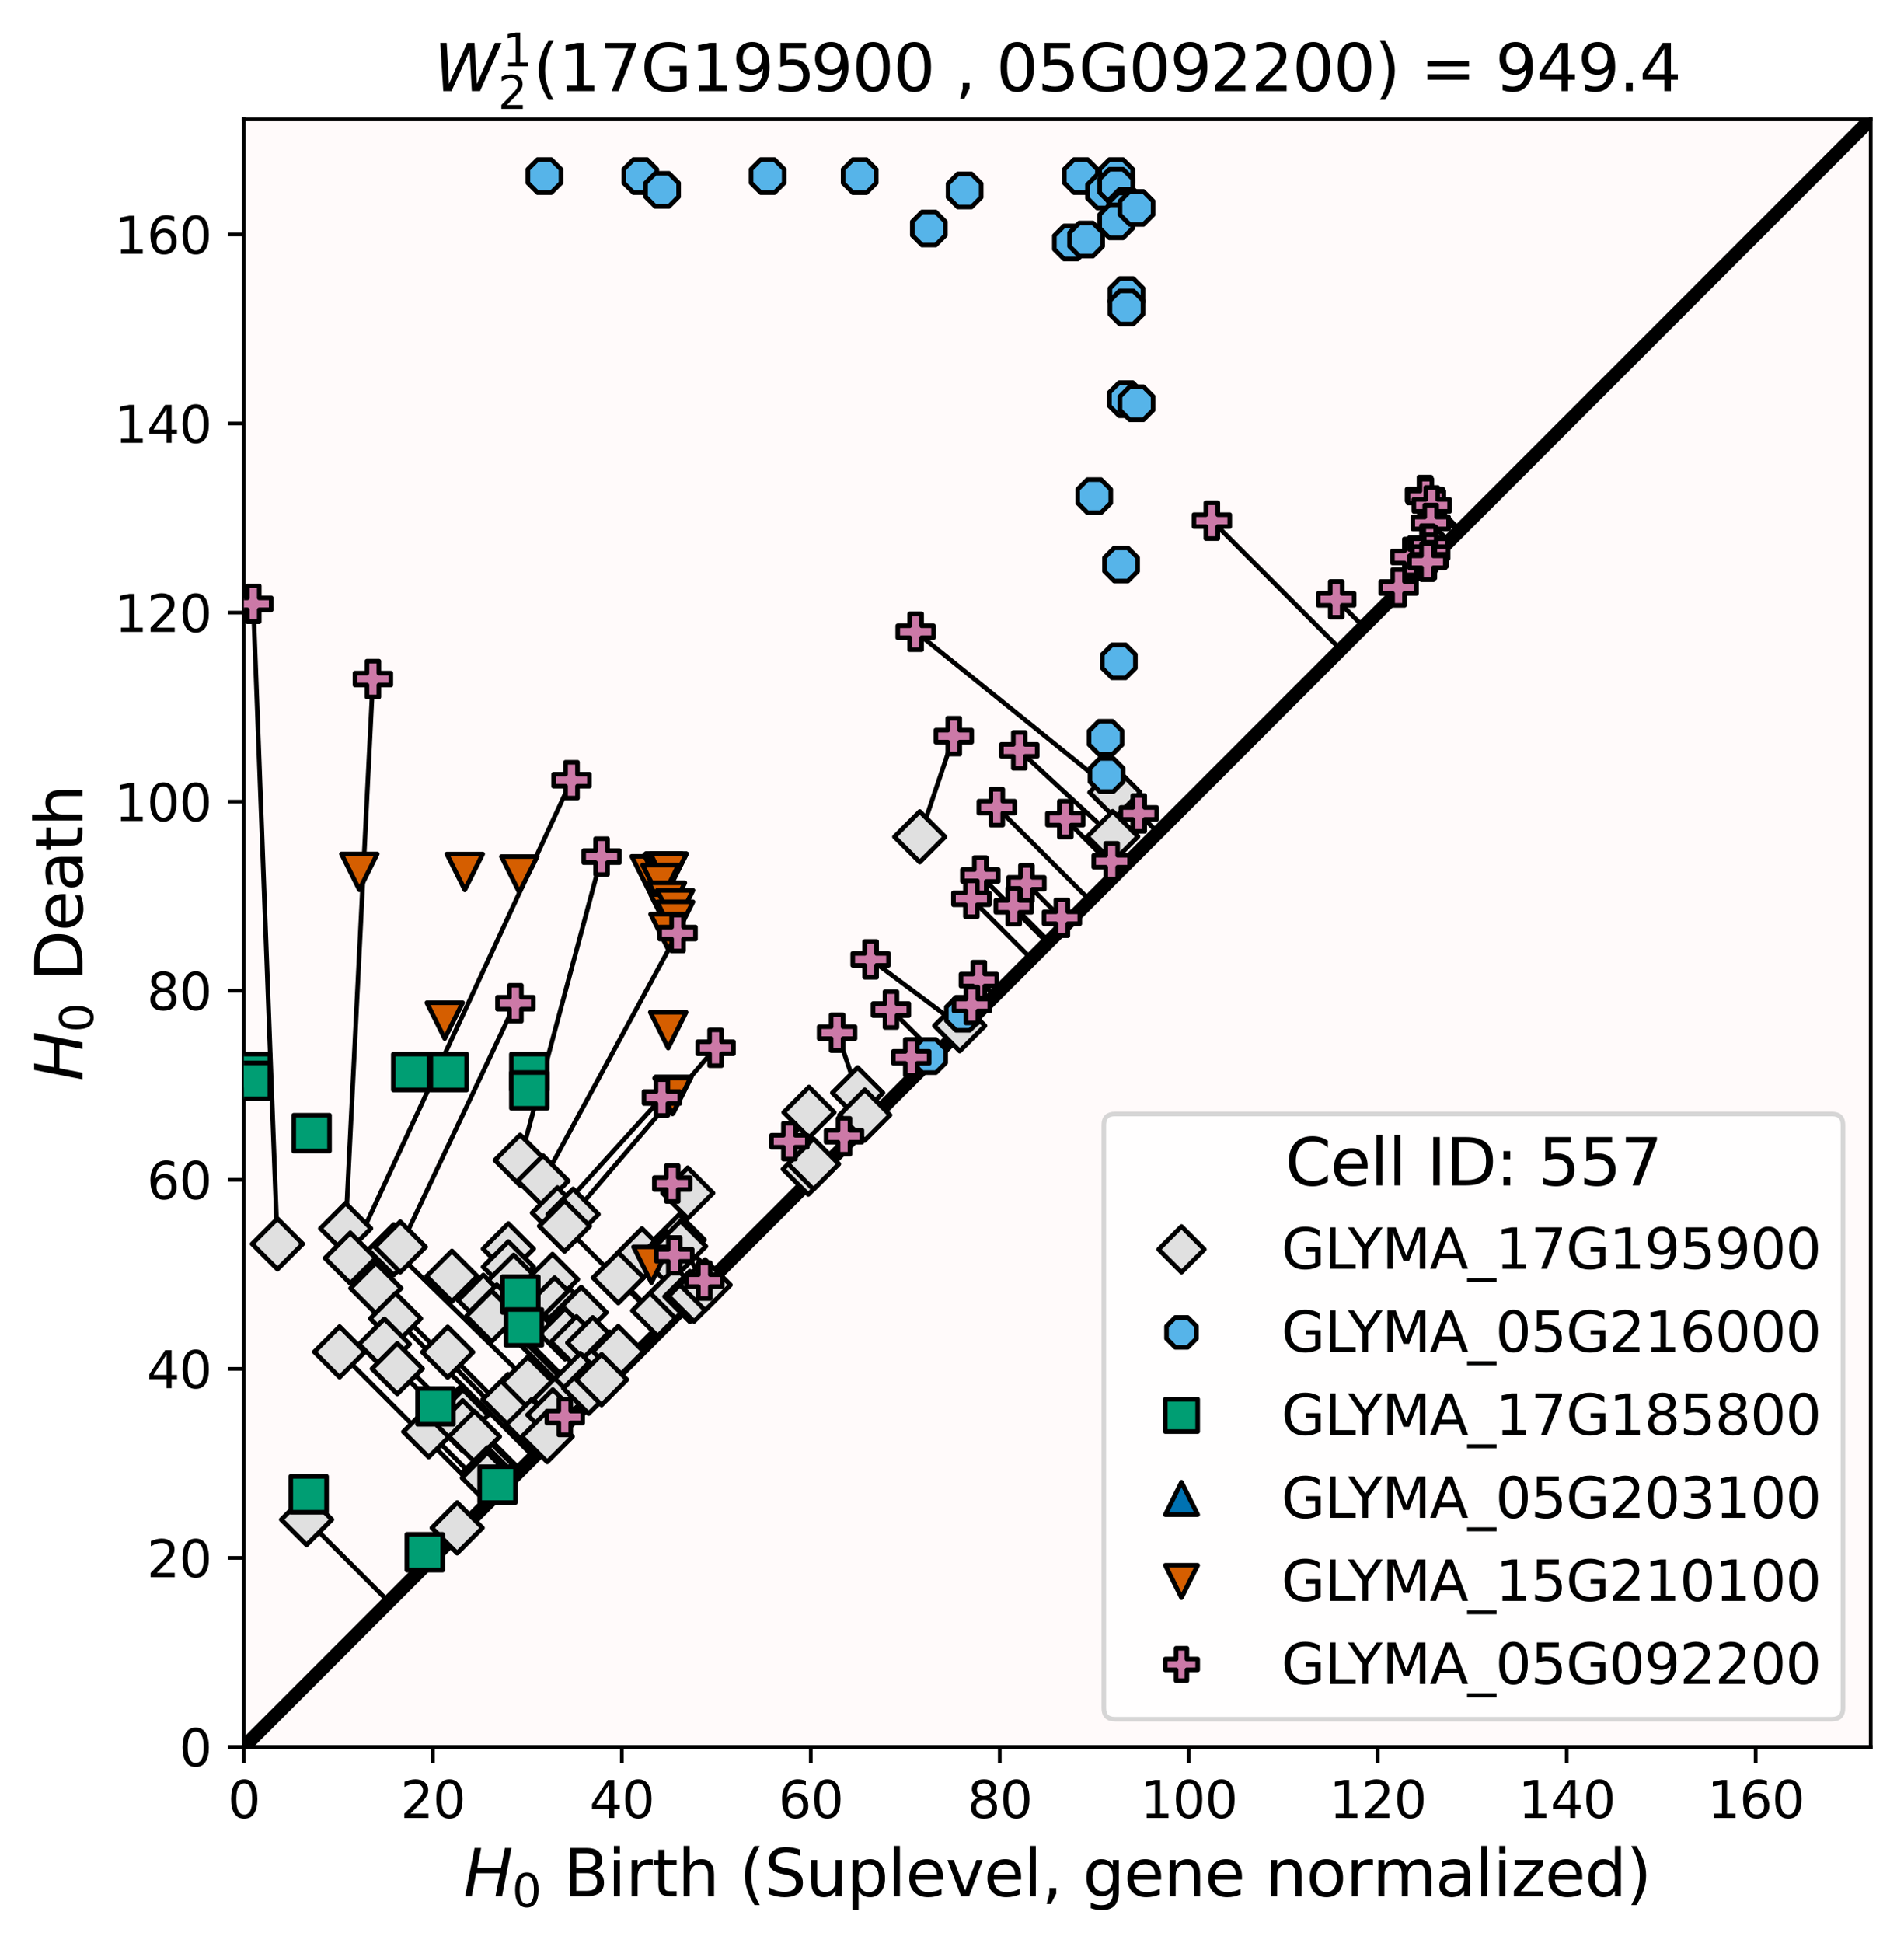 <?xml version="1.0" encoding="utf-8" standalone="no"?>
<!DOCTYPE svg PUBLIC "-//W3C//DTD SVG 1.1//EN"
  "http://www.w3.org/Graphics/SVG/1.1/DTD/svg11.dtd">
<svg xmlns:xlink="http://www.w3.org/1999/xlink" width="411.802pt" height="420.082pt" viewBox="0 0 411.802 420.082" xmlns="http://www.w3.org/2000/svg" version="1.1">
 <defs>
  <style type="text/css">*{stroke-linejoin: round; stroke-linecap: butt}</style>
 </defs>
 <g id="figure_1">
  <g id="patch_1">
   <path d="M 0 420.082 
L 411.802 420.082 
L 411.802 0 
L 0 0 
z
" style="fill: #ffffff"/>
  </g>
  <g id="axes_1">
   <g id="patch_2">
    <path d="M 52.746 377.656 
L 404.602 377.656 
L 404.602 25.8 
L 52.746 25.8 
z
" style="fill: #fffafa"/>
   </g>
   <g id="line2d_1">
    <path d="M 60.004 268.906 
L 54.782 130.538 
" clip-path="url(#pb6f57ac1cb)" style="fill: none; stroke: #000000; stroke-linecap: square"/>
   </g>
   <g id="line2d_2">
    <path d="M 74.756 265.564 
L 80.653 146.8 
" clip-path="url(#pb6f57ac1cb)" style="fill: none; stroke: #000000; stroke-linecap: square"/>
   </g>
   <g id="line2d_3">
    <path d="M 75.766 271.985 
L 123.607 168.661 
" clip-path="url(#pb6f57ac1cb)" style="fill: none; stroke: #000000; stroke-linecap: square"/>
   </g>
   <g id="line2d_4">
    <path d="M 85.143 270.179 
L 122.151 306.324 
" clip-path="url(#pb6f57ac1cb)" style="fill: none; stroke: #000000; stroke-linecap: square"/>
   </g>
   <g id="line2d_5">
    <path d="M 86.576 269.56 
L 111.476 216.884 
" clip-path="url(#pb6f57ac1cb)" style="fill: none; stroke: #000000; stroke-linecap: square"/>
   </g>
   <g id="line2d_6">
    <path d="M 112.506 250.814 
L 130.107 185.19 
" clip-path="url(#pb6f57ac1cb)" style="fill: none; stroke: #000000; stroke-linecap: square"/>
   </g>
   <g id="line2d_7">
    <path d="M 117.45 255.292 
L 146.546 201.708 
" clip-path="url(#pb6f57ac1cb)" style="fill: none; stroke: #000000; stroke-linecap: square"/>
   </g>
   <g id="line2d_8">
    <path d="M 198.924 180.904 
L 206.284 159.141 
" clip-path="url(#pb6f57ac1cb)" style="fill: none; stroke: #000000; stroke-linecap: square"/>
   </g>
   <g id="line2d_9">
    <path d="M 120.561 262.194 
L 143.161 237.264 
" clip-path="url(#pb6f57ac1cb)" style="fill: none; stroke: #000000; stroke-linecap: square"/>
   </g>
   <g id="line2d_10">
    <path d="M 123.96 262.502 
L 154.762 226.507 
" clip-path="url(#pb6f57ac1cb)" style="fill: none; stroke: #000000; stroke-linecap: square"/>
   </g>
   <g id="line2d_11">
    <path d="M 148.754 257.915 
L 145.402 255.861 
" clip-path="url(#pb6f57ac1cb)" style="fill: none; stroke: #000000; stroke-linecap: square"/>
   </g>
   <g id="line2d_12">
    <path d="M 241.133 171.305 
L 198.04 136.569 
" clip-path="url(#pb6f57ac1cb)" style="fill: none; stroke: #000000; stroke-linecap: square"/>
   </g>
   <g id="line2d_13">
    <path d="M 143.898 271.481 
L 145.842 271.382 
" clip-path="url(#pb6f57ac1cb)" style="fill: none; stroke: #000000; stroke-linecap: square"/>
   </g>
   <g id="line2d_14">
    <path d="M 174.972 240.458 
L 170.733 246.714 
" clip-path="url(#pb6f57ac1cb)" style="fill: none; stroke: #000000; stroke-linecap: square"/>
   </g>
   <g id="line2d_15">
    <path d="M 147.199 269.425 
L 152.342 276.853 
" clip-path="url(#pb6f57ac1cb)" style="fill: none; stroke: #000000; stroke-linecap: square"/>
   </g>
   <g id="line2d_16">
    <path d="M 240.653 180.855 
L 220.456 162.217 
" clip-path="url(#pb6f57ac1cb)" style="fill: none; stroke: #000000; stroke-linecap: square"/>
   </g>
   <g id="line2d_17">
    <path d="M 185.495 236.245 
L 181.049 223.245 
" clip-path="url(#pb6f57ac1cb)" style="fill: none; stroke: #000000; stroke-linecap: square"/>
   </g>
   <g id="line2d_18">
    <path d="M 207.565 221.752 
L 188.304 207.4 
" clip-path="url(#pb6f57ac1cb)" style="fill: none; stroke: #000000; stroke-linecap: square"/>
   </g>
   <g id="line2d_19">
    <path d="M 81.289 278.504 
L 116.593 313.808 
" clip-path="url(#pb6f57ac1cb)" style="fill: none; stroke: #000000; stroke-linecap: square"/>
   </g>
   <g id="line2d_20">
    <path d="M 73.45 292.252 
L 105.8 324.602 
" clip-path="url(#pb6f57ac1cb)" style="fill: none; stroke: #000000; stroke-linecap: square"/>
   </g>
   <g id="line2d_21">
    <path d="M 85.553 285.049 
L 115.453 314.949 
" clip-path="url(#pb6f57ac1cb)" style="fill: none; stroke: #000000; stroke-linecap: square"/>
   </g>
   <g id="line2d_22">
    <path d="M 97.746 275.902 
L 126.123 304.279 
" clip-path="url(#pb6f57ac1cb)" style="fill: none; stroke: #000000; stroke-linecap: square"/>
   </g>
   <g id="line2d_23">
    <path d="M 83.136 290.587 
L 111.475 318.926 
" clip-path="url(#pb6f57ac1cb)" style="fill: none; stroke: #000000; stroke-linecap: square"/>
   </g>
   <g id="line2d_24">
    <path d="M 109.948 269.964 
L 135.193 295.209 
" clip-path="url(#pb6f57ac1cb)" style="fill: none; stroke: #000000; stroke-linecap: square"/>
   </g>
   <g id="line2d_25">
    <path d="M 85.927 295.883 
L 110.223 320.179 
" clip-path="url(#pb6f57ac1cb)" style="fill: none; stroke: #000000; stroke-linecap: square"/>
   </g>
   <g id="line2d_26">
    <path d="M 109.947 273.87 
L 133.239 297.162 
" clip-path="url(#pb6f57ac1cb)" style="fill: none; stroke: #000000; stroke-linecap: square"/>
   </g>
   <g id="line2d_27">
    <path d="M 104.539 281.101 
L 126.92 303.482 
" clip-path="url(#pb6f57ac1cb)" style="fill: none; stroke: #000000; stroke-linecap: square"/>
   </g>
   <g id="line2d_28">
    <path d="M 122.095 265.056 
L 143.72 286.681 
" clip-path="url(#pb6f57ac1cb)" style="fill: none; stroke: #000000; stroke-linecap: square"/>
   </g>
   <g id="line2d_29">
    <path d="M 111.104 276.767 
L 132.369 298.032 
" clip-path="url(#pb6f57ac1cb)" style="fill: none; stroke: #000000; stroke-linecap: square"/>
   </g>
   <g id="line2d_30">
    <path d="M 96.833 292.312 
L 117.461 312.94 
" clip-path="url(#pb6f57ac1cb)" style="fill: none; stroke: #000000; stroke-linecap: square"/>
   </g>
   <g id="line2d_31">
    <path d="M 107.45 283.22 
L 127.316 303.086 
" clip-path="url(#pb6f57ac1cb)" style="fill: none; stroke: #000000; stroke-linecap: square"/>
   </g>
   <g id="line2d_32">
    <path d="M 106.339 284.539 
L 126.101 304.301 
" clip-path="url(#pb6f57ac1cb)" style="fill: none; stroke: #000000; stroke-linecap: square"/>
   </g>
   <g id="line2d_33">
    <path d="M 66.305 328.499 
L 84.103 346.298 
" clip-path="url(#pb6f57ac1cb)" style="fill: none; stroke: #000000; stroke-linecap: square"/>
   </g>
   <g id="line2d_34">
    <path d="M 119.499 276.573 
L 136.663 293.738 
" clip-path="url(#pb6f57ac1cb)" style="fill: none; stroke: #000000; stroke-linecap: square"/>
   </g>
   <g id="line2d_35">
    <path d="M 119.943 281.69 
L 134.327 296.074 
" clip-path="url(#pb6f57ac1cb)" style="fill: none; stroke: #000000; stroke-linecap: square"/>
   </g>
   <g id="line2d_36">
    <path d="M 92.716 309.525 
L 106.796 323.606 
" clip-path="url(#pb6f57ac1cb)" style="fill: none; stroke: #000000; stroke-linecap: square"/>
   </g>
   <g id="line2d_37">
    <path d="M 99.821 305.018 
L 112.603 317.799 
" clip-path="url(#pb6f57ac1cb)" style="fill: none; stroke: #000000; stroke-linecap: square"/>
   </g>
   <g id="line2d_38">
    <path d="M 100.129 305.908 
L 112.311 318.09 
" clip-path="url(#pb6f57ac1cb)" style="fill: none; stroke: #000000; stroke-linecap: square"/>
   </g>
   <g id="line2d_39">
    <path d="M 123.302 284.14 
L 134.782 295.619 
" clip-path="url(#pb6f57ac1cb)" style="fill: none; stroke: #000000; stroke-linecap: square"/>
   </g>
   <g id="line2d_40">
    <path d="M 100.064 308.219 
L 111.123 319.278 
" clip-path="url(#pb6f57ac1cb)" style="fill: none; stroke: #000000; stroke-linecap: square"/>
   </g>
   <g id="line2d_41">
    <path d="M 124.062 285.205 
L 134.629 295.772 
" clip-path="url(#pb6f57ac1cb)" style="fill: none; stroke: #000000; stroke-linecap: square"/>
   </g>
   <g id="line2d_42">
    <path d="M 125.695 283.73 
L 136.183 294.218 
" clip-path="url(#pb6f57ac1cb)" style="fill: none; stroke: #000000; stroke-linecap: square"/>
   </g>
   <g id="line2d_43">
    <path d="M 138.846 271.052 
L 149.098 281.304 
" clip-path="url(#pb6f57ac1cb)" style="fill: none; stroke: #000000; stroke-linecap: square"/>
   </g>
   <g id="line2d_44">
    <path d="M 133.727 276.227 
L 143.951 286.451 
" clip-path="url(#pb6f57ac1cb)" style="fill: none; stroke: #000000; stroke-linecap: square"/>
   </g>
   <g id="line2d_45">
    <path d="M 122.189 288.359 
L 132.116 298.286 
" clip-path="url(#pb6f57ac1cb)" style="fill: none; stroke: #000000; stroke-linecap: square"/>
   </g>
   <g id="line2d_46">
    <path d="M 109.859 302.539 
L 118.861 311.541 
" clip-path="url(#pb6f57ac1cb)" style="fill: none; stroke: #000000; stroke-linecap: square"/>
   </g>
   <g id="line2d_47">
    <path d="M 114.167 298.82 
L 122.874 307.527 
" clip-path="url(#pb6f57ac1cb)" style="fill: none; stroke: #000000; stroke-linecap: square"/>
   </g>
   <g id="line2d_48">
    <path d="M 102.607 310.557 
L 111.226 319.176 
" clip-path="url(#pb6f57ac1cb)" style="fill: none; stroke: #000000; stroke-linecap: square"/>
   </g>
   <g id="line2d_49">
    <path d="M 124.673 290.065 
L 132.505 297.897 
" clip-path="url(#pb6f57ac1cb)" style="fill: none; stroke: #000000; stroke-linecap: square"/>
   </g>
   <g id="line2d_50">
    <path d="M 146.896 268.023 
L 154.637 275.764 
" clip-path="url(#pb6f57ac1cb)" style="fill: none; stroke: #000000; stroke-linecap: square"/>
   </g>
   <g id="line2d_51">
    <path d="M 128.197 290.272 
L 134.163 296.238 
" clip-path="url(#pb6f57ac1cb)" style="fill: none; stroke: #000000; stroke-linecap: square"/>
   </g>
   <g id="line2d_52">
    <path d="M 115.003 307.985 
L 118.71 311.692 
" clip-path="url(#pb6f57ac1cb)" style="fill: none; stroke: #000000; stroke-linecap: square"/>
   </g>
   <g id="line2d_53">
    <path d="M 120.88 302.527 
L 124.377 306.024 
" clip-path="url(#pb6f57ac1cb)" style="fill: none; stroke: #000000; stroke-linecap: square"/>
   </g>
   <g id="line2d_54">
    <path d="M 125.524 298.018 
L 128.954 301.448 
" clip-path="url(#pb6f57ac1cb)" style="fill: none; stroke: #000000; stroke-linecap: square"/>
   </g>
   <g id="line2d_55">
    <path d="M 105.436 318.395 
L 108.722 321.68 
" clip-path="url(#pb6f57ac1cb)" style="fill: none; stroke: #000000; stroke-linecap: square"/>
   </g>
   <g id="line2d_56">
    <path d="M 105.398 319.5 
L 108.15 322.252 
" clip-path="url(#pb6f57ac1cb)" style="fill: none; stroke: #000000; stroke-linecap: square"/>
   </g>
   <g id="line2d_57">
    <path d="M 131.834 293.376 
L 134.43 295.972 
" clip-path="url(#pb6f57ac1cb)" style="fill: none; stroke: #000000; stroke-linecap: square"/>
   </g>
   <g id="line2d_58">
    <path d="M 119.561 305.87 
L 122.047 308.355 
" clip-path="url(#pb6f57ac1cb)" style="fill: none; stroke: #000000; stroke-linecap: square"/>
   </g>
   <g id="line2d_59">
    <path d="M 142.24 283.343 
L 144.649 285.753 
" clip-path="url(#pb6f57ac1cb)" style="fill: none; stroke: #000000; stroke-linecap: square"/>
   </g>
   <g id="line2d_60">
    <path d="M 146.092 279.532 
L 148.481 281.921 
" clip-path="url(#pb6f57ac1cb)" style="fill: none; stroke: #000000; stroke-linecap: square"/>
   </g>
   <g id="line2d_61">
    <path d="M 133.711 292.178 
L 135.967 294.434 
" clip-path="url(#pb6f57ac1cb)" style="fill: none; stroke: #000000; stroke-linecap: square"/>
   </g>
   <g id="line2d_62">
    <path d="M 127.311 300.117 
L 128.798 301.604 
" clip-path="url(#pb6f57ac1cb)" style="fill: none; stroke: #000000; stroke-linecap: square"/>
   </g>
   <g id="line2d_63">
    <path d="M 174.809 252.75 
L 176.23 254.171 
" clip-path="url(#pb6f57ac1cb)" style="fill: none; stroke: #000000; stroke-linecap: square"/>
   </g>
   <g id="line2d_64">
    <path d="M 175.953 251.644 
L 177.355 253.046 
" clip-path="url(#pb6f57ac1cb)" style="fill: none; stroke: #000000; stroke-linecap: square"/>
   </g>
   <g id="line2d_65">
    <path d="M 187.027 241.058 
L 188.185 242.216 
" clip-path="url(#pb6f57ac1cb)" style="fill: none; stroke: #000000; stroke-linecap: square"/>
   </g>
   <g id="line2d_66">
    <path d="M 130.118 298.25 
L 131.135 299.267 
" clip-path="url(#pb6f57ac1cb)" style="fill: none; stroke: #000000; stroke-linecap: square"/>
   </g>
   <g id="line2d_67">
    <path d="M 118.351 310.571 
L 119.091 311.311 
" clip-path="url(#pb6f57ac1cb)" style="fill: none; stroke: #000000; stroke-linecap: square"/>
   </g>
   <g id="line2d_68">
    <path d="M 98.877 330.287 
L 99.496 330.906 
" clip-path="url(#pb6f57ac1cb)" style="fill: none; stroke: #000000; stroke-linecap: square"/>
   </g>
   <g id="line2d_69">
    <path d="M 149.207 280.284 
L 149.662 280.74 
" clip-path="url(#pb6f57ac1cb)" style="fill: none; stroke: #000000; stroke-linecap: square"/>
   </g>
   <g id="line2d_70">
    <path d="M 150.098 280.195 
L 150.152 280.249 
" clip-path="url(#pb6f57ac1cb)" style="fill: none; stroke: #000000; stroke-linecap: square"/>
   </g>
   <g id="line2d_71">
    <path d="M 152.513 277.785 
L 152.565 277.837 
" clip-path="url(#pb6f57ac1cb)" style="fill: none; stroke: #000000; stroke-linecap: square"/>
   </g>
   <g id="line2d_72">
    <path d="M 262.1 112.556 
L 289.973 140.429 
" clip-path="url(#pb6f57ac1cb)" style="fill: none; stroke: #000000; stroke-linecap: square"/>
   </g>
   <g id="line2d_73">
    <path d="M 215.589 174.494 
L 235.748 194.653 
" clip-path="url(#pb6f57ac1cb)" style="fill: none; stroke: #000000; stroke-linecap: square"/>
   </g>
   <g id="line2d_74">
    <path d="M 212.024 189.268 
L 226.579 203.823 
" clip-path="url(#pb6f57ac1cb)" style="fill: none; stroke: #000000; stroke-linecap: square"/>
   </g>
   <g id="line2d_75">
    <path d="M 210.093 194.303 
L 223.096 207.306 
" clip-path="url(#pb6f57ac1cb)" style="fill: none; stroke: #000000; stroke-linecap: square"/>
   </g>
   <g id="line2d_76">
    <path d="M 230.412 177.078 
L 241.868 188.534 
" clip-path="url(#pb6f57ac1cb)" style="fill: none; stroke: #000000; stroke-linecap: square"/>
   </g>
   <g id="line2d_77">
    <path d="M 192.696 218.25 
L 202.424 227.978 
" clip-path="url(#pb6f57ac1cb)" style="fill: none; stroke: #000000; stroke-linecap: square"/>
   </g>
   <g id="line2d_78">
    <path d="M 221.998 190.956 
L 230.722 199.68 
" clip-path="url(#pb6f57ac1cb)" style="fill: none; stroke: #000000; stroke-linecap: square"/>
   </g>
   <g id="line2d_79">
    <path d="M 219.25 195.926 
L 226.863 203.539 
" clip-path="url(#pb6f57ac1cb)" style="fill: none; stroke: #000000; stroke-linecap: square"/>
   </g>
   <g id="line2d_80">
    <path d="M 308.199 107.019 
L 315.791 114.611 
" clip-path="url(#pb6f57ac1cb)" style="fill: none; stroke: #000000; stroke-linecap: square"/>
   </g>
   <g id="line2d_81">
    <path d="M 308.402 107.446 
L 315.679 114.723 
" clip-path="url(#pb6f57ac1cb)" style="fill: none; stroke: #000000; stroke-linecap: square"/>
   </g>
   <g id="line2d_82">
    <path d="M 289.001 129.57 
L 294.917 135.485 
" clip-path="url(#pb6f57ac1cb)" style="fill: none; stroke: #000000; stroke-linecap: square"/>
   </g>
   <g id="line2d_83">
    <path d="M 309.66 109.252 
L 315.405 114.997 
" clip-path="url(#pb6f57ac1cb)" style="fill: none; stroke: #000000; stroke-linecap: square"/>
   </g>
   <g id="line2d_84">
    <path d="M 246.292 175.849 
L 250.422 179.979 
" clip-path="url(#pb6f57ac1cb)" style="fill: none; stroke: #000000; stroke-linecap: square"/>
   </g>
   <g id="line2d_85">
    <path d="M 309.435 113.061 
L 313.388 117.013 
" clip-path="url(#pb6f57ac1cb)" style="fill: none; stroke: #000000; stroke-linecap: square"/>
   </g>
   <g id="line2d_86">
    <path d="M 211.71 211.875 
L 215.118 215.284 
" clip-path="url(#pb6f57ac1cb)" style="fill: none; stroke: #000000; stroke-linecap: square"/>
   </g>
   <g id="line2d_87">
    <path d="M 305.031 120.411 
L 307.51 122.891 
" clip-path="url(#pb6f57ac1cb)" style="fill: none; stroke: #000000; stroke-linecap: square"/>
   </g>
   <g id="line2d_88">
    <path d="M 197.092 228.581 
L 199.457 230.945 
" clip-path="url(#pb6f57ac1cb)" style="fill: none; stroke: #000000; stroke-linecap: square"/>
   </g>
   <g id="line2d_89">
    <path d="M 308.734 117.499 
L 310.818 119.583 
" clip-path="url(#pb6f57ac1cb)" style="fill: none; stroke: #000000; stroke-linecap: square"/>
   </g>
   <g id="line2d_90">
    <path d="M 240.437 186.193 
L 242.323 188.079 
" clip-path="url(#pb6f57ac1cb)" style="fill: none; stroke: #000000; stroke-linecap: square"/>
   </g>
   <g id="line2d_91">
    <path d="M 309.224 117.767 
L 310.929 119.472 
" clip-path="url(#pb6f57ac1cb)" style="fill: none; stroke: #000000; stroke-linecap: square"/>
   </g>
   <g id="line2d_92">
    <path d="M 210.208 217.266 
L 211.672 218.73 
" clip-path="url(#pb6f57ac1cb)" style="fill: none; stroke: #000000; stroke-linecap: square"/>
   </g>
   <g id="line2d_93">
    <path d="M 229.667 198.403 
L 230.832 199.569 
" clip-path="url(#pb6f57ac1cb)" style="fill: none; stroke: #000000; stroke-linecap: square"/>
   </g>
   <g id="line2d_94">
    <path d="M 182.544 245.639 
L 183.654 246.748 
" clip-path="url(#pb6f57ac1cb)" style="fill: none; stroke: #000000; stroke-linecap: square"/>
   </g>
   <g id="line2d_95">
    <path d="M 309.328 119.472 
L 310.129 120.273 
" clip-path="url(#pb6f57ac1cb)" style="fill: none; stroke: #000000; stroke-linecap: square"/>
   </g>
   <g id="line2d_96">
    <path d="M 302.484 127 
L 302.943 127.459 
" clip-path="url(#pb6f57ac1cb)" style="fill: none; stroke: #000000; stroke-linecap: square"/>
   </g>
   <g id="line2d_97">
    <path d="M 309.048 121.109 
L 309.17 121.231 
" clip-path="url(#pb6f57ac1cb)" style="fill: none; stroke: #000000; stroke-linecap: square"/>
   </g>
   <g id="line2d_98">
    <path d="M 308.728 121.456 
L 308.837 121.565 
" clip-path="url(#pb6f57ac1cb)" style="fill: none; stroke: #000000; stroke-linecap: square"/>
   </g>
   <g id="PathCollection_1">
    <defs>
     <path id="mb6aabeaddd" d="M 0 3 
C 0.796 3 1.559 2.684 2.121 2.121 
C 2.684 1.559 3 0.796 3 0 
C 3 -0.796 2.684 -1.559 2.121 -2.121 
C 1.559 -2.684 0.796 -3 0 -3 
C -0.796 -3 -1.559 -2.684 -2.121 -2.121 
C -2.684 -1.559 -3 -0.796 -3 0 
C -3 0.796 -2.684 1.559 -2.121 2.121 
C -1.559 2.684 -0.796 3 0 3 
z
" style="stroke: #1f77b4; stroke-opacity: 0"/>
    </defs>
    <g clip-path="url(#pb6f57ac1cb)">
     <use xlink:href="#mb6aabeaddd" x="52.746" y="377.656" style="fill: #1f77b4; fill-opacity: 0; stroke: #1f77b4; stroke-opacity: 0"/>
     <use xlink:href="#mb6aabeaddd" x="404.602" y="25.8" style="fill: #1f77b4; fill-opacity: 0; stroke: #1f77b4; stroke-opacity: 0"/>
    </g>
   </g>
   <g id="matplotlib.axis_1">
    <g id="xtick_1">
     <g id="line2d_99">
      <defs>
       <path id="mc029495fb2" d="M 0 0 
L 0 3.5 
" style="stroke: #000000; stroke-width: 0.8"/>
      </defs>
      <g>
       <use xlink:href="#mc029495fb2" x="52.746" y="377.656" style="stroke: #000000; stroke-width: 0.8"/>
      </g>
     </g>
     <g id="text_1">
      <!-- 0 -->
      <g transform="translate(49.246 393.014) scale(0.11 -0.11)">
       <defs>
        <path id="DejaVuSans-30" d="M 2034 4250 
Q 1547 4250 1301 3770 
Q 1056 3291 1056 2328 
Q 1056 1369 1301 889 
Q 1547 409 2034 409 
Q 2525 409 2770 889 
Q 3016 1369 3016 2328 
Q 3016 3291 2770 3770 
Q 2525 4250 2034 4250 
z
M 2034 4750 
Q 2819 4750 3233 4129 
Q 3647 3509 3647 2328 
Q 3647 1150 3233 529 
Q 2819 -91 2034 -91 
Q 1250 -91 836 529 
Q 422 1150 422 2328 
Q 422 3509 836 4129 
Q 1250 4750 2034 4750 
z
" transform="scale(0.016)"/>
       </defs>
       <use xlink:href="#DejaVuSans-30"/>
      </g>
     </g>
    </g>
    <g id="xtick_2">
     <g id="line2d_100">
      <g>
       <use xlink:href="#mc029495fb2" x="93.617" y="377.656" style="stroke: #000000; stroke-width: 0.8"/>
      </g>
     </g>
     <g id="text_2">
      <!-- 20 -->
      <g transform="translate(86.618 393.014) scale(0.11 -0.11)">
       <defs>
        <path id="DejaVuSans-32" d="M 1228 531 
L 3431 531 
L 3431 0 
L 469 0 
L 469 531 
Q 828 903 1448 1529 
Q 2069 2156 2228 2338 
Q 2531 2678 2651 2914 
Q 2772 3150 2772 3378 
Q 2772 3750 2511 3984 
Q 2250 4219 1831 4219 
Q 1534 4219 1204 4116 
Q 875 4013 500 3803 
L 500 4441 
Q 881 4594 1212 4672 
Q 1544 4750 1819 4750 
Q 2544 4750 2975 4387 
Q 3406 4025 3406 3419 
Q 3406 3131 3298 2873 
Q 3191 2616 2906 2266 
Q 2828 2175 2409 1742 
Q 1991 1309 1228 531 
z
" transform="scale(0.016)"/>
       </defs>
       <use xlink:href="#DejaVuSans-32"/>
       <use xlink:href="#DejaVuSans-30" x="63.623"/>
      </g>
     </g>
    </g>
    <g id="xtick_3">
     <g id="line2d_101">
      <g>
       <use xlink:href="#mc029495fb2" x="134.489" y="377.656" style="stroke: #000000; stroke-width: 0.8"/>
      </g>
     </g>
     <g id="text_3">
      <!-- 40 -->
      <g transform="translate(127.49 393.014) scale(0.11 -0.11)">
       <defs>
        <path id="DejaVuSans-34" d="M 2419 4116 
L 825 1625 
L 2419 1625 
L 2419 4116 
z
M 2253 4666 
L 3047 4666 
L 3047 1625 
L 3713 1625 
L 3713 1100 
L 3047 1100 
L 3047 0 
L 2419 0 
L 2419 1100 
L 313 1100 
L 313 1709 
L 2253 4666 
z
" transform="scale(0.016)"/>
       </defs>
       <use xlink:href="#DejaVuSans-34"/>
       <use xlink:href="#DejaVuSans-30" x="63.623"/>
      </g>
     </g>
    </g>
    <g id="xtick_4">
     <g id="line2d_102">
      <g>
       <use xlink:href="#mc029495fb2" x="175.36" y="377.656" style="stroke: #000000; stroke-width: 0.8"/>
      </g>
     </g>
     <g id="text_4">
      <!-- 60 -->
      <g transform="translate(168.361 393.014) scale(0.11 -0.11)">
       <defs>
        <path id="DejaVuSans-36" d="M 2113 2584 
Q 1688 2584 1439 2293 
Q 1191 2003 1191 1497 
Q 1191 994 1439 701 
Q 1688 409 2113 409 
Q 2538 409 2786 701 
Q 3034 994 3034 1497 
Q 3034 2003 2786 2293 
Q 2538 2584 2113 2584 
z
M 3366 4563 
L 3366 3988 
Q 3128 4100 2886 4159 
Q 2644 4219 2406 4219 
Q 1781 4219 1451 3797 
Q 1122 3375 1075 2522 
Q 1259 2794 1537 2939 
Q 1816 3084 2150 3084 
Q 2853 3084 3261 2657 
Q 3669 2231 3669 1497 
Q 3669 778 3244 343 
Q 2819 -91 2113 -91 
Q 1303 -91 875 529 
Q 447 1150 447 2328 
Q 447 3434 972 4092 
Q 1497 4750 2381 4750 
Q 2619 4750 2861 4703 
Q 3103 4656 3366 4563 
z
" transform="scale(0.016)"/>
       </defs>
       <use xlink:href="#DejaVuSans-36"/>
       <use xlink:href="#DejaVuSans-30" x="63.623"/>
      </g>
     </g>
    </g>
    <g id="xtick_5">
     <g id="line2d_103">
      <g>
       <use xlink:href="#mc029495fb2" x="216.232" y="377.656" style="stroke: #000000; stroke-width: 0.8"/>
      </g>
     </g>
     <g id="text_5">
      <!-- 80 -->
      <g transform="translate(209.233 393.014) scale(0.11 -0.11)">
       <defs>
        <path id="DejaVuSans-38" d="M 2034 2216 
Q 1584 2216 1326 1975 
Q 1069 1734 1069 1313 
Q 1069 891 1326 650 
Q 1584 409 2034 409 
Q 2484 409 2743 651 
Q 3003 894 3003 1313 
Q 3003 1734 2745 1975 
Q 2488 2216 2034 2216 
z
M 1403 2484 
Q 997 2584 770 2862 
Q 544 3141 544 3541 
Q 544 4100 942 4425 
Q 1341 4750 2034 4750 
Q 2731 4750 3128 4425 
Q 3525 4100 3525 3541 
Q 3525 3141 3298 2862 
Q 3072 2584 2669 2484 
Q 3125 2378 3379 2068 
Q 3634 1759 3634 1313 
Q 3634 634 3220 271 
Q 2806 -91 2034 -91 
Q 1263 -91 848 271 
Q 434 634 434 1313 
Q 434 1759 690 2068 
Q 947 2378 1403 2484 
z
M 1172 3481 
Q 1172 3119 1398 2916 
Q 1625 2713 2034 2713 
Q 2441 2713 2670 2916 
Q 2900 3119 2900 3481 
Q 2900 3844 2670 4047 
Q 2441 4250 2034 4250 
Q 1625 4250 1398 4047 
Q 1172 3844 1172 3481 
z
" transform="scale(0.016)"/>
       </defs>
       <use xlink:href="#DejaVuSans-38"/>
       <use xlink:href="#DejaVuSans-30" x="63.623"/>
      </g>
     </g>
    </g>
    <g id="xtick_6">
     <g id="line2d_104">
      <g>
       <use xlink:href="#mc029495fb2" x="257.103" y="377.656" style="stroke: #000000; stroke-width: 0.8"/>
      </g>
     </g>
     <g id="text_6">
      <!-- 100 -->
      <g transform="translate(246.605 393.014) scale(0.11 -0.11)">
       <defs>
        <path id="DejaVuSans-31" d="M 794 531 
L 1825 531 
L 1825 4091 
L 703 3866 
L 703 4441 
L 1819 4666 
L 2450 4666 
L 2450 531 
L 3481 531 
L 3481 0 
L 794 0 
L 794 531 
z
" transform="scale(0.016)"/>
       </defs>
       <use xlink:href="#DejaVuSans-31"/>
       <use xlink:href="#DejaVuSans-30" x="63.623"/>
       <use xlink:href="#DejaVuSans-30" x="127.246"/>
      </g>
     </g>
    </g>
    <g id="xtick_7">
     <g id="line2d_105">
      <g>
       <use xlink:href="#mc029495fb2" x="297.975" y="377.656" style="stroke: #000000; stroke-width: 0.8"/>
      </g>
     </g>
     <g id="text_7">
      <!-- 120 -->
      <g transform="translate(287.476 393.014) scale(0.11 -0.11)">
       <use xlink:href="#DejaVuSans-31"/>
       <use xlink:href="#DejaVuSans-32" x="63.623"/>
       <use xlink:href="#DejaVuSans-30" x="127.246"/>
      </g>
     </g>
    </g>
    <g id="xtick_8">
     <g id="line2d_106">
      <g>
       <use xlink:href="#mc029495fb2" x="338.846" y="377.656" style="stroke: #000000; stroke-width: 0.8"/>
      </g>
     </g>
     <g id="text_8">
      <!-- 140 -->
      <g transform="translate(328.348 393.014) scale(0.11 -0.11)">
       <use xlink:href="#DejaVuSans-31"/>
       <use xlink:href="#DejaVuSans-34" x="63.623"/>
       <use xlink:href="#DejaVuSans-30" x="127.246"/>
      </g>
     </g>
    </g>
    <g id="xtick_9">
     <g id="line2d_107">
      <g>
       <use xlink:href="#mc029495fb2" x="379.717" y="377.656" style="stroke: #000000; stroke-width: 0.8"/>
      </g>
     </g>
     <g id="text_9">
      <!-- 160 -->
      <g transform="translate(369.219 393.014) scale(0.11 -0.11)">
       <use xlink:href="#DejaVuSans-31"/>
       <use xlink:href="#DejaVuSans-36" x="63.623"/>
       <use xlink:href="#DejaVuSans-30" x="127.246"/>
      </g>
     </g>
    </g>
    <g id="text_10">
     <!-- $H_0$ Birth (Suplevel, gene normalized) -->
     <g transform="translate(100.224 409.942) scale(0.14 -0.14)">
      <defs>
       <path id="DejaVuSans-Oblique-48" d="M 1081 4666 
L 1716 4666 
L 1344 2753 
L 3634 2753 
L 4006 4666 
L 4641 4666 
L 3731 0 
L 3097 0 
L 3531 2222 
L 1241 2222 
L 806 0 
L 172 0 
L 1081 4666 
z
" transform="scale(0.016)"/>
       <path id="DejaVuSans-20" transform="scale(0.016)"/>
       <path id="DejaVuSans-42" d="M 1259 2228 
L 1259 519 
L 2272 519 
Q 2781 519 3026 730 
Q 3272 941 3272 1375 
Q 3272 1813 3026 2020 
Q 2781 2228 2272 2228 
L 1259 2228 
z
M 1259 4147 
L 1259 2741 
L 2194 2741 
Q 2656 2741 2882 2914 
Q 3109 3088 3109 3444 
Q 3109 3797 2882 3972 
Q 2656 4147 2194 4147 
L 1259 4147 
z
M 628 4666 
L 2241 4666 
Q 2963 4666 3353 4366 
Q 3744 4066 3744 3513 
Q 3744 3084 3544 2831 
Q 3344 2578 2956 2516 
Q 3422 2416 3680 2098 
Q 3938 1781 3938 1306 
Q 3938 681 3513 340 
Q 3088 0 2303 0 
L 628 0 
L 628 4666 
z
" transform="scale(0.016)"/>
       <path id="DejaVuSans-69" d="M 603 3500 
L 1178 3500 
L 1178 0 
L 603 0 
L 603 3500 
z
M 603 4863 
L 1178 4863 
L 1178 4134 
L 603 4134 
L 603 4863 
z
" transform="scale(0.016)"/>
       <path id="DejaVuSans-72" d="M 2631 2963 
Q 2534 3019 2420 3045 
Q 2306 3072 2169 3072 
Q 1681 3072 1420 2755 
Q 1159 2438 1159 1844 
L 1159 0 
L 581 0 
L 581 3500 
L 1159 3500 
L 1159 2956 
Q 1341 3275 1631 3429 
Q 1922 3584 2338 3584 
Q 2397 3584 2469 3576 
Q 2541 3569 2628 3553 
L 2631 2963 
z
" transform="scale(0.016)"/>
       <path id="DejaVuSans-74" d="M 1172 4494 
L 1172 3500 
L 2356 3500 
L 2356 3053 
L 1172 3053 
L 1172 1153 
Q 1172 725 1289 603 
Q 1406 481 1766 481 
L 2356 481 
L 2356 0 
L 1766 0 
Q 1100 0 847 248 
Q 594 497 594 1153 
L 594 3053 
L 172 3053 
L 172 3500 
L 594 3500 
L 594 4494 
L 1172 4494 
z
" transform="scale(0.016)"/>
       <path id="DejaVuSans-68" d="M 3513 2113 
L 3513 0 
L 2938 0 
L 2938 2094 
Q 2938 2591 2744 2837 
Q 2550 3084 2163 3084 
Q 1697 3084 1428 2787 
Q 1159 2491 1159 1978 
L 1159 0 
L 581 0 
L 581 4863 
L 1159 4863 
L 1159 2956 
Q 1366 3272 1645 3428 
Q 1925 3584 2291 3584 
Q 2894 3584 3203 3211 
Q 3513 2838 3513 2113 
z
" transform="scale(0.016)"/>
       <path id="DejaVuSans-28" d="M 1984 4856 
Q 1566 4138 1362 3434 
Q 1159 2731 1159 2009 
Q 1159 1288 1364 580 
Q 1569 -128 1984 -844 
L 1484 -844 
Q 1016 -109 783 600 
Q 550 1309 550 2009 
Q 550 2706 781 3412 
Q 1013 4119 1484 4856 
L 1984 4856 
z
" transform="scale(0.016)"/>
       <path id="DejaVuSans-53" d="M 3425 4513 
L 3425 3897 
Q 3066 4069 2747 4153 
Q 2428 4238 2131 4238 
Q 1616 4238 1336 4038 
Q 1056 3838 1056 3469 
Q 1056 3159 1242 3001 
Q 1428 2844 1947 2747 
L 2328 2669 
Q 3034 2534 3370 2195 
Q 3706 1856 3706 1288 
Q 3706 609 3251 259 
Q 2797 -91 1919 -91 
Q 1588 -91 1214 -16 
Q 841 59 441 206 
L 441 856 
Q 825 641 1194 531 
Q 1563 422 1919 422 
Q 2459 422 2753 634 
Q 3047 847 3047 1241 
Q 3047 1584 2836 1778 
Q 2625 1972 2144 2069 
L 1759 2144 
Q 1053 2284 737 2584 
Q 422 2884 422 3419 
Q 422 4038 858 4394 
Q 1294 4750 2059 4750 
Q 2388 4750 2728 4690 
Q 3069 4631 3425 4513 
z
" transform="scale(0.016)"/>
       <path id="DejaVuSans-75" d="M 544 1381 
L 544 3500 
L 1119 3500 
L 1119 1403 
Q 1119 906 1312 657 
Q 1506 409 1894 409 
Q 2359 409 2629 706 
Q 2900 1003 2900 1516 
L 2900 3500 
L 3475 3500 
L 3475 0 
L 2900 0 
L 2900 538 
Q 2691 219 2414 64 
Q 2138 -91 1772 -91 
Q 1169 -91 856 284 
Q 544 659 544 1381 
z
M 1991 3584 
L 1991 3584 
z
" transform="scale(0.016)"/>
       <path id="DejaVuSans-70" d="M 1159 525 
L 1159 -1331 
L 581 -1331 
L 581 3500 
L 1159 3500 
L 1159 2969 
Q 1341 3281 1617 3432 
Q 1894 3584 2278 3584 
Q 2916 3584 3314 3078 
Q 3713 2572 3713 1747 
Q 3713 922 3314 415 
Q 2916 -91 2278 -91 
Q 1894 -91 1617 61 
Q 1341 213 1159 525 
z
M 3116 1747 
Q 3116 2381 2855 2742 
Q 2594 3103 2138 3103 
Q 1681 3103 1420 2742 
Q 1159 2381 1159 1747 
Q 1159 1113 1420 752 
Q 1681 391 2138 391 
Q 2594 391 2855 752 
Q 3116 1113 3116 1747 
z
" transform="scale(0.016)"/>
       <path id="DejaVuSans-6c" d="M 603 4863 
L 1178 4863 
L 1178 0 
L 603 0 
L 603 4863 
z
" transform="scale(0.016)"/>
       <path id="DejaVuSans-65" d="M 3597 1894 
L 3597 1613 
L 953 1613 
Q 991 1019 1311 708 
Q 1631 397 2203 397 
Q 2534 397 2845 478 
Q 3156 559 3463 722 
L 3463 178 
Q 3153 47 2828 -22 
Q 2503 -91 2169 -91 
Q 1331 -91 842 396 
Q 353 884 353 1716 
Q 353 2575 817 3079 
Q 1281 3584 2069 3584 
Q 2775 3584 3186 3129 
Q 3597 2675 3597 1894 
z
M 3022 2063 
Q 3016 2534 2758 2815 
Q 2500 3097 2075 3097 
Q 1594 3097 1305 2825 
Q 1016 2553 972 2059 
L 3022 2063 
z
" transform="scale(0.016)"/>
       <path id="DejaVuSans-76" d="M 191 3500 
L 800 3500 
L 1894 563 
L 2988 3500 
L 3597 3500 
L 2284 0 
L 1503 0 
L 191 3500 
z
" transform="scale(0.016)"/>
       <path id="DejaVuSans-2c" d="M 750 794 
L 1409 794 
L 1409 256 
L 897 -744 
L 494 -744 
L 750 256 
L 750 794 
z
" transform="scale(0.016)"/>
       <path id="DejaVuSans-67" d="M 2906 1791 
Q 2906 2416 2648 2759 
Q 2391 3103 1925 3103 
Q 1463 3103 1205 2759 
Q 947 2416 947 1791 
Q 947 1169 1205 825 
Q 1463 481 1925 481 
Q 2391 481 2648 825 
Q 2906 1169 2906 1791 
z
M 3481 434 
Q 3481 -459 3084 -895 
Q 2688 -1331 1869 -1331 
Q 1566 -1331 1297 -1286 
Q 1028 -1241 775 -1147 
L 775 -588 
Q 1028 -725 1275 -790 
Q 1522 -856 1778 -856 
Q 2344 -856 2625 -561 
Q 2906 -266 2906 331 
L 2906 616 
Q 2728 306 2450 153 
Q 2172 0 1784 0 
Q 1141 0 747 490 
Q 353 981 353 1791 
Q 353 2603 747 3093 
Q 1141 3584 1784 3584 
Q 2172 3584 2450 3431 
Q 2728 3278 2906 2969 
L 2906 3500 
L 3481 3500 
L 3481 434 
z
" transform="scale(0.016)"/>
       <path id="DejaVuSans-6e" d="M 3513 2113 
L 3513 0 
L 2938 0 
L 2938 2094 
Q 2938 2591 2744 2837 
Q 2550 3084 2163 3084 
Q 1697 3084 1428 2787 
Q 1159 2491 1159 1978 
L 1159 0 
L 581 0 
L 581 3500 
L 1159 3500 
L 1159 2956 
Q 1366 3272 1645 3428 
Q 1925 3584 2291 3584 
Q 2894 3584 3203 3211 
Q 3513 2838 3513 2113 
z
" transform="scale(0.016)"/>
       <path id="DejaVuSans-6f" d="M 1959 3097 
Q 1497 3097 1228 2736 
Q 959 2375 959 1747 
Q 959 1119 1226 758 
Q 1494 397 1959 397 
Q 2419 397 2687 759 
Q 2956 1122 2956 1747 
Q 2956 2369 2687 2733 
Q 2419 3097 1959 3097 
z
M 1959 3584 
Q 2709 3584 3137 3096 
Q 3566 2609 3566 1747 
Q 3566 888 3137 398 
Q 2709 -91 1959 -91 
Q 1206 -91 779 398 
Q 353 888 353 1747 
Q 353 2609 779 3096 
Q 1206 3584 1959 3584 
z
" transform="scale(0.016)"/>
       <path id="DejaVuSans-6d" d="M 3328 2828 
Q 3544 3216 3844 3400 
Q 4144 3584 4550 3584 
Q 5097 3584 5394 3201 
Q 5691 2819 5691 2113 
L 5691 0 
L 5113 0 
L 5113 2094 
Q 5113 2597 4934 2840 
Q 4756 3084 4391 3084 
Q 3944 3084 3684 2787 
Q 3425 2491 3425 1978 
L 3425 0 
L 2847 0 
L 2847 2094 
Q 2847 2600 2669 2842 
Q 2491 3084 2119 3084 
Q 1678 3084 1418 2786 
Q 1159 2488 1159 1978 
L 1159 0 
L 581 0 
L 581 3500 
L 1159 3500 
L 1159 2956 
Q 1356 3278 1631 3431 
Q 1906 3584 2284 3584 
Q 2666 3584 2933 3390 
Q 3200 3197 3328 2828 
z
" transform="scale(0.016)"/>
       <path id="DejaVuSans-61" d="M 2194 1759 
Q 1497 1759 1228 1600 
Q 959 1441 959 1056 
Q 959 750 1161 570 
Q 1363 391 1709 391 
Q 2188 391 2477 730 
Q 2766 1069 2766 1631 
L 2766 1759 
L 2194 1759 
z
M 3341 1997 
L 3341 0 
L 2766 0 
L 2766 531 
Q 2569 213 2275 61 
Q 1981 -91 1556 -91 
Q 1019 -91 701 211 
Q 384 513 384 1019 
Q 384 1609 779 1909 
Q 1175 2209 1959 2209 
L 2766 2209 
L 2766 2266 
Q 2766 2663 2505 2880 
Q 2244 3097 1772 3097 
Q 1472 3097 1187 3025 
Q 903 2953 641 2809 
L 641 3341 
Q 956 3463 1253 3523 
Q 1550 3584 1831 3584 
Q 2591 3584 2966 3190 
Q 3341 2797 3341 1997 
z
" transform="scale(0.016)"/>
       <path id="DejaVuSans-7a" d="M 353 3500 
L 3084 3500 
L 3084 2975 
L 922 459 
L 3084 459 
L 3084 0 
L 275 0 
L 275 525 
L 2438 3041 
L 353 3041 
L 353 3500 
z
" transform="scale(0.016)"/>
       <path id="DejaVuSans-64" d="M 2906 2969 
L 2906 4863 
L 3481 4863 
L 3481 0 
L 2906 0 
L 2906 525 
Q 2725 213 2448 61 
Q 2172 -91 1784 -91 
Q 1150 -91 751 415 
Q 353 922 353 1747 
Q 353 2572 751 3078 
Q 1150 3584 1784 3584 
Q 2172 3584 2448 3432 
Q 2725 3281 2906 2969 
z
M 947 1747 
Q 947 1113 1208 752 
Q 1469 391 1925 391 
Q 2381 391 2643 752 
Q 2906 1113 2906 1747 
Q 2906 2381 2643 2742 
Q 2381 3103 1925 3103 
Q 1469 3103 1208 2742 
Q 947 2381 947 1747 
z
" transform="scale(0.016)"/>
       <path id="DejaVuSans-29" d="M 513 4856 
L 1013 4856 
Q 1481 4119 1714 3412 
Q 1947 2706 1947 2009 
Q 1947 1309 1714 600 
Q 1481 -109 1013 -844 
L 513 -844 
Q 928 -128 1133 580 
Q 1338 1288 1338 2009 
Q 1338 2731 1133 3434 
Q 928 4138 513 4856 
z
" transform="scale(0.016)"/>
      </defs>
      <use xlink:href="#DejaVuSans-Oblique-48" transform="translate(0 0.016)"/>
      <use xlink:href="#DejaVuSans-30" transform="translate(75.195 -16.391) scale(0.7)"/>
      <use xlink:href="#DejaVuSans-20" transform="translate(122.466 0.016)"/>
      <use xlink:href="#DejaVuSans-42" transform="translate(154.253 0.016)"/>
      <use xlink:href="#DejaVuSans-69" transform="translate(222.856 0.016)"/>
      <use xlink:href="#DejaVuSans-72" transform="translate(250.64 0.016)"/>
      <use xlink:href="#DejaVuSans-74" transform="translate(291.753 0.016)"/>
      <use xlink:href="#DejaVuSans-68" transform="translate(330.962 0.016)"/>
      <use xlink:href="#DejaVuSans-20" transform="translate(394.341 0.016)"/>
      <use xlink:href="#DejaVuSans-28" transform="translate(426.128 0.016)"/>
      <use xlink:href="#DejaVuSans-53" transform="translate(465.142 0.016)"/>
      <use xlink:href="#DejaVuSans-75" transform="translate(528.618 0.016)"/>
      <use xlink:href="#DejaVuSans-70" transform="translate(591.997 0.016)"/>
      <use xlink:href="#DejaVuSans-6c" transform="translate(655.474 0.016)"/>
      <use xlink:href="#DejaVuSans-65" transform="translate(683.257 0.016)"/>
      <use xlink:href="#DejaVuSans-76" transform="translate(744.78 0.016)"/>
      <use xlink:href="#DejaVuSans-65" transform="translate(803.96 0.016)"/>
      <use xlink:href="#DejaVuSans-6c" transform="translate(865.483 0.016)"/>
      <use xlink:href="#DejaVuSans-2c" transform="translate(893.267 0.016)"/>
      <use xlink:href="#DejaVuSans-20" transform="translate(925.054 0.016)"/>
      <use xlink:href="#DejaVuSans-67" transform="translate(956.841 0.016)"/>
      <use xlink:href="#DejaVuSans-65" transform="translate(1020.317 0.016)"/>
      <use xlink:href="#DejaVuSans-6e" transform="translate(1081.841 0.016)"/>
      <use xlink:href="#DejaVuSans-65" transform="translate(1145.22 0.016)"/>
      <use xlink:href="#DejaVuSans-20" transform="translate(1206.743 0.016)"/>
      <use xlink:href="#DejaVuSans-6e" transform="translate(1238.53 0.016)"/>
      <use xlink:href="#DejaVuSans-6f" transform="translate(1301.909 0.016)"/>
      <use xlink:href="#DejaVuSans-72" transform="translate(1363.091 0.016)"/>
      <use xlink:href="#DejaVuSans-6d" transform="translate(1404.204 0.016)"/>
      <use xlink:href="#DejaVuSans-61" transform="translate(1501.616 0.016)"/>
      <use xlink:href="#DejaVuSans-6c" transform="translate(1562.896 0.016)"/>
      <use xlink:href="#DejaVuSans-69" transform="translate(1590.679 0.016)"/>
      <use xlink:href="#DejaVuSans-7a" transform="translate(1618.462 0.016)"/>
      <use xlink:href="#DejaVuSans-65" transform="translate(1670.952 0.016)"/>
      <use xlink:href="#DejaVuSans-64" transform="translate(1732.476 0.016)"/>
      <use xlink:href="#DejaVuSans-29" transform="translate(1795.952 0.016)"/>
     </g>
    </g>
   </g>
   <g id="matplotlib.axis_2">
    <g id="ytick_1">
     <g id="line2d_108">
      <defs>
       <path id="me49040f055" d="M 0 0 
L -3.5 0 
" style="stroke: #000000; stroke-width: 0.8"/>
      </defs>
      <g>
       <use xlink:href="#me49040f055" x="52.746" y="377.656" style="stroke: #000000; stroke-width: 0.8"/>
      </g>
     </g>
     <g id="text_11">
      <!-- 0 -->
      <g transform="translate(38.747 381.835) scale(0.11 -0.11)">
       <use xlink:href="#DejaVuSans-30"/>
      </g>
     </g>
    </g>
    <g id="ytick_2">
     <g id="line2d_109">
      <g>
       <use xlink:href="#me49040f055" x="52.746" y="336.785" style="stroke: #000000; stroke-width: 0.8"/>
      </g>
     </g>
     <g id="text_12">
      <!-- 20 -->
      <g transform="translate(31.748 340.964) scale(0.11 -0.11)">
       <use xlink:href="#DejaVuSans-32"/>
       <use xlink:href="#DejaVuSans-30" x="63.623"/>
      </g>
     </g>
    </g>
    <g id="ytick_3">
     <g id="line2d_110">
      <g>
       <use xlink:href="#me49040f055" x="52.746" y="295.913" style="stroke: #000000; stroke-width: 0.8"/>
      </g>
     </g>
     <g id="text_13">
      <!-- 40 -->
      <g transform="translate(31.748 300.092) scale(0.11 -0.11)">
       <use xlink:href="#DejaVuSans-34"/>
       <use xlink:href="#DejaVuSans-30" x="63.623"/>
      </g>
     </g>
    </g>
    <g id="ytick_4">
     <g id="line2d_111">
      <g>
       <use xlink:href="#me49040f055" x="52.746" y="255.042" style="stroke: #000000; stroke-width: 0.8"/>
      </g>
     </g>
     <g id="text_14">
      <!-- 60 -->
      <g transform="translate(31.748 259.221) scale(0.11 -0.11)">
       <use xlink:href="#DejaVuSans-36"/>
       <use xlink:href="#DejaVuSans-30" x="63.623"/>
      </g>
     </g>
    </g>
    <g id="ytick_5">
     <g id="line2d_112">
      <g>
       <use xlink:href="#me49040f055" x="52.746" y="214.17" style="stroke: #000000; stroke-width: 0.8"/>
      </g>
     </g>
     <g id="text_15">
      <!-- 80 -->
      <g transform="translate(31.748 218.349) scale(0.11 -0.11)">
       <use xlink:href="#DejaVuSans-38"/>
       <use xlink:href="#DejaVuSans-30" x="63.623"/>
      </g>
     </g>
    </g>
    <g id="ytick_6">
     <g id="line2d_113">
      <g>
       <use xlink:href="#me49040f055" x="52.746" y="173.299" style="stroke: #000000; stroke-width: 0.8"/>
      </g>
     </g>
     <g id="text_16">
      <!-- 100 -->
      <g transform="translate(24.749 177.478) scale(0.11 -0.11)">
       <use xlink:href="#DejaVuSans-31"/>
       <use xlink:href="#DejaVuSans-30" x="63.623"/>
       <use xlink:href="#DejaVuSans-30" x="127.246"/>
      </g>
     </g>
    </g>
    <g id="ytick_7">
     <g id="line2d_114">
      <g>
       <use xlink:href="#me49040f055" x="52.746" y="132.427" style="stroke: #000000; stroke-width: 0.8"/>
      </g>
     </g>
     <g id="text_17">
      <!-- 120 -->
      <g transform="translate(24.749 136.606) scale(0.11 -0.11)">
       <use xlink:href="#DejaVuSans-31"/>
       <use xlink:href="#DejaVuSans-32" x="63.623"/>
       <use xlink:href="#DejaVuSans-30" x="127.246"/>
      </g>
     </g>
    </g>
    <g id="ytick_8">
     <g id="line2d_115">
      <g>
       <use xlink:href="#me49040f055" x="52.746" y="91.556" style="stroke: #000000; stroke-width: 0.8"/>
      </g>
     </g>
     <g id="text_18">
      <!-- 140 -->
      <g transform="translate(24.749 95.735) scale(0.11 -0.11)">
       <use xlink:href="#DejaVuSans-31"/>
       <use xlink:href="#DejaVuSans-34" x="63.623"/>
       <use xlink:href="#DejaVuSans-30" x="127.246"/>
      </g>
     </g>
    </g>
    <g id="ytick_9">
     <g id="line2d_116">
      <g>
       <use xlink:href="#me49040f055" x="52.746" y="50.684" style="stroke: #000000; stroke-width: 0.8"/>
      </g>
     </g>
     <g id="text_19">
      <!-- 160 -->
      <g transform="translate(24.749 54.863) scale(0.11 -0.11)">
       <use xlink:href="#DejaVuSans-31"/>
       <use xlink:href="#DejaVuSans-36" x="63.623"/>
       <use xlink:href="#DejaVuSans-30" x="127.246"/>
      </g>
     </g>
    </g>
    <g id="text_20">
     <!-- $H_0$ Death -->
     <g transform="translate(17.838 233.718) rotate(-90) scale(0.14 -0.14)">
      <defs>
       <path id="DejaVuSans-44" d="M 1259 4147 
L 1259 519 
L 2022 519 
Q 2988 519 3436 956 
Q 3884 1394 3884 2338 
Q 3884 3275 3436 3711 
Q 2988 4147 2022 4147 
L 1259 4147 
z
M 628 4666 
L 1925 4666 
Q 3281 4666 3915 4102 
Q 4550 3538 4550 2338 
Q 4550 1131 3912 565 
Q 3275 0 1925 0 
L 628 0 
L 628 4666 
z
" transform="scale(0.016)"/>
      </defs>
      <use xlink:href="#DejaVuSans-Oblique-48" transform="translate(0 0.016)"/>
      <use xlink:href="#DejaVuSans-30" transform="translate(75.195 -16.391) scale(0.7)"/>
      <use xlink:href="#DejaVuSans-20" transform="translate(122.466 0.016)"/>
      <use xlink:href="#DejaVuSans-44" transform="translate(154.253 0.016)"/>
      <use xlink:href="#DejaVuSans-65" transform="translate(231.255 0.016)"/>
      <use xlink:href="#DejaVuSans-61" transform="translate(292.778 0.016)"/>
      <use xlink:href="#DejaVuSans-74" transform="translate(354.058 0.016)"/>
      <use xlink:href="#DejaVuSans-68" transform="translate(393.267 0.016)"/>
     </g>
    </g>
   </g>
   <g id="patch_3">
    <path d="M 52.746 377.656 
L 52.746 25.8 
" style="fill: none; stroke: #000000; stroke-width: 0.8; stroke-linejoin: miter; stroke-linecap: square"/>
   </g>
   <g id="patch_4">
    <path d="M 404.602 377.656 
L 404.602 25.8 
" style="fill: none; stroke: #000000; stroke-width: 0.8; stroke-linejoin: miter; stroke-linecap: square"/>
   </g>
   <g id="patch_5">
    <path d="M 52.746 377.656 
L 404.602 377.656 
" style="fill: none; stroke: #000000; stroke-width: 0.8; stroke-linejoin: miter; stroke-linecap: square"/>
   </g>
   <g id="patch_6">
    <path d="M 52.746 25.8 
L 404.602 25.8 
" style="fill: none; stroke: #000000; stroke-width: 0.8; stroke-linejoin: miter; stroke-linecap: square"/>
   </g>
   <g id="line2d_117">
    <path d="M 52.746 377.656 
L 404.602 25.8 
" clip-path="url(#pb6f57ac1cb)" style="fill: none; stroke: #000000; stroke-width: 3; stroke-linecap: square"/>
   </g>
   <g id="text_21">
    <!-- $W_2^1$(17G195900 , 05G092200) = 949.4 -->
    <g transform="translate(93.854 19.8) scale(0.14 -0.14)">
     <defs>
      <path id="DejaVuSans-Oblique-57" d="M 616 4666 
L 1228 4666 
L 1453 697 
L 3213 4666 
L 3916 4666 
L 4147 697 
L 5888 4666 
L 6528 4666 
L 4453 0 
L 3659 0 
L 3444 3891 
L 1697 0 
L 903 0 
L 616 4666 
z
" transform="scale(0.016)"/>
      <path id="DejaVuSans-37" d="M 525 4666 
L 3525 4666 
L 3525 4397 
L 1831 0 
L 1172 0 
L 2766 4134 
L 525 4134 
L 525 4666 
z
" transform="scale(0.016)"/>
      <path id="DejaVuSans-47" d="M 3809 666 
L 3809 1919 
L 2778 1919 
L 2778 2438 
L 4434 2438 
L 4434 434 
Q 4069 175 3628 42 
Q 3188 -91 2688 -91 
Q 1594 -91 976 548 
Q 359 1188 359 2328 
Q 359 3472 976 4111 
Q 1594 4750 2688 4750 
Q 3144 4750 3555 4637 
Q 3966 4525 4313 4306 
L 4313 3634 
Q 3963 3931 3569 4081 
Q 3175 4231 2741 4231 
Q 1884 4231 1454 3753 
Q 1025 3275 1025 2328 
Q 1025 1384 1454 906 
Q 1884 428 2741 428 
Q 3075 428 3337 486 
Q 3600 544 3809 666 
z
" transform="scale(0.016)"/>
      <path id="DejaVuSans-39" d="M 703 97 
L 703 672 
Q 941 559 1184 500 
Q 1428 441 1663 441 
Q 2288 441 2617 861 
Q 2947 1281 2994 2138 
Q 2813 1869 2534 1725 
Q 2256 1581 1919 1581 
Q 1219 1581 811 2004 
Q 403 2428 403 3163 
Q 403 3881 828 4315 
Q 1253 4750 1959 4750 
Q 2769 4750 3195 4129 
Q 3622 3509 3622 2328 
Q 3622 1225 3098 567 
Q 2575 -91 1691 -91 
Q 1453 -91 1209 -44 
Q 966 3 703 97 
z
M 1959 2075 
Q 2384 2075 2632 2365 
Q 2881 2656 2881 3163 
Q 2881 3666 2632 3958 
Q 2384 4250 1959 4250 
Q 1534 4250 1286 3958 
Q 1038 3666 1038 3163 
Q 1038 2656 1286 2365 
Q 1534 2075 1959 2075 
z
" transform="scale(0.016)"/>
      <path id="DejaVuSans-35" d="M 691 4666 
L 3169 4666 
L 3169 4134 
L 1269 4134 
L 1269 2991 
Q 1406 3038 1543 3061 
Q 1681 3084 1819 3084 
Q 2600 3084 3056 2656 
Q 3513 2228 3513 1497 
Q 3513 744 3044 326 
Q 2575 -91 1722 -91 
Q 1428 -91 1123 -41 
Q 819 9 494 109 
L 494 744 
Q 775 591 1075 516 
Q 1375 441 1709 441 
Q 2250 441 2565 725 
Q 2881 1009 2881 1497 
Q 2881 1984 2565 2268 
Q 2250 2553 1709 2553 
Q 1456 2553 1204 2497 
Q 953 2441 691 2322 
L 691 4666 
z
" transform="scale(0.016)"/>
      <path id="DejaVuSans-3d" d="M 678 2906 
L 4684 2906 
L 4684 2381 
L 678 2381 
L 678 2906 
z
M 678 1631 
L 4684 1631 
L 4684 1100 
L 678 1100 
L 678 1631 
z
" transform="scale(0.016)"/>
      <path id="DejaVuSans-2e" d="M 684 794 
L 1344 794 
L 1344 0 
L 684 0 
L 684 794 
z
" transform="scale(0.016)"/>
     </defs>
     <use xlink:href="#DejaVuSans-Oblique-57" transform="translate(0 0.684)"/>
     <use xlink:href="#DejaVuSans-31" transform="translate(105.894 38.966) scale(0.7)"/>
     <use xlink:href="#DejaVuSans-32" transform="translate(98.877 -26.659) scale(0.7)"/>
     <use xlink:href="#DejaVuSans-28" transform="translate(153.164 0.684)"/>
     <use xlink:href="#DejaVuSans-31" transform="translate(192.178 0.684)"/>
     <use xlink:href="#DejaVuSans-37" transform="translate(255.801 0.684)"/>
     <use xlink:href="#DejaVuSans-47" transform="translate(319.424 0.684)"/>
     <use xlink:href="#DejaVuSans-31" transform="translate(396.914 0.684)"/>
     <use xlink:href="#DejaVuSans-39" transform="translate(460.537 0.684)"/>
     <use xlink:href="#DejaVuSans-35" transform="translate(524.16 0.684)"/>
     <use xlink:href="#DejaVuSans-39" transform="translate(582.283 0.684)"/>
     <use xlink:href="#DejaVuSans-30" transform="translate(645.906 0.684)"/>
     <use xlink:href="#DejaVuSans-30" transform="translate(709.529 0.684)"/>
     <use xlink:href="#DejaVuSans-20" transform="translate(773.153 0.684)"/>
     <use xlink:href="#DejaVuSans-2c" transform="translate(804.94 0.684)"/>
     <use xlink:href="#DejaVuSans-20" transform="translate(836.727 0.684)"/>
     <use xlink:href="#DejaVuSans-30" transform="translate(868.514 0.684)"/>
     <use xlink:href="#DejaVuSans-35" transform="translate(932.137 0.684)"/>
     <use xlink:href="#DejaVuSans-47" transform="translate(995.76 0.684)"/>
     <use xlink:href="#DejaVuSans-30" transform="translate(1073.25 0.684)"/>
     <use xlink:href="#DejaVuSans-39" transform="translate(1136.873 0.684)"/>
     <use xlink:href="#DejaVuSans-32" transform="translate(1198.746 0.684)"/>
     <use xlink:href="#DejaVuSans-32" transform="translate(1262.369 0.684)"/>
     <use xlink:href="#DejaVuSans-30" transform="translate(1325.992 0.684)"/>
     <use xlink:href="#DejaVuSans-30" transform="translate(1389.615 0.684)"/>
     <use xlink:href="#DejaVuSans-29" transform="translate(1453.238 0.684)"/>
     <use xlink:href="#DejaVuSans-20" transform="translate(1492.252 0.684)"/>
     <use xlink:href="#DejaVuSans-3d" transform="translate(1524.039 0.684)"/>
     <use xlink:href="#DejaVuSans-20" transform="translate(1607.828 0.684)"/>
     <use xlink:href="#DejaVuSans-39" transform="translate(1639.615 0.684)"/>
     <use xlink:href="#DejaVuSans-34" transform="translate(1703.238 0.684)"/>
     <use xlink:href="#DejaVuSans-39" transform="translate(1766.861 0.684)"/>
     <use xlink:href="#DejaVuSans-2e" transform="translate(1830.485 0.684)"/>
     <use xlink:href="#DejaVuSans-34" transform="translate(1862.272 0.684)"/>
    </g>
   </g>
   <g id="PathCollection_2">
    <defs>
     <path id="m21fd8776c3" d="M -0 5.477 
L 5.477 0 
L 0 -5.477 
L -5.477 -0 
z
" style="stroke: #000000"/>
    </defs>
    <g clip-path="url(#pb6f57ac1cb)">
     <use xlink:href="#m21fd8776c3" x="60.004" y="268.906" style="fill: #e0e0e0; stroke: #000000"/>
     <use xlink:href="#m21fd8776c3" x="74.756" y="265.564" style="fill: #e0e0e0; stroke: #000000"/>
     <use xlink:href="#m21fd8776c3" x="75.766" y="271.985" style="fill: #e0e0e0; stroke: #000000"/>
     <use xlink:href="#m21fd8776c3" x="85.143" y="270.179" style="fill: #e0e0e0; stroke: #000000"/>
     <use xlink:href="#m21fd8776c3" x="86.576" y="269.56" style="fill: #e0e0e0; stroke: #000000"/>
     <use xlink:href="#m21fd8776c3" x="81.289" y="278.504" style="fill: #e0e0e0; stroke: #000000"/>
     <use xlink:href="#m21fd8776c3" x="112.506" y="250.814" style="fill: #e0e0e0; stroke: #000000"/>
     <use xlink:href="#m21fd8776c3" x="73.45" y="292.252" style="fill: #e0e0e0; stroke: #000000"/>
     <use xlink:href="#m21fd8776c3" x="85.553" y="285.049" style="fill: #e0e0e0; stroke: #000000"/>
     <use xlink:href="#m21fd8776c3" x="117.45" y="255.292" style="fill: #e0e0e0; stroke: #000000"/>
     <use xlink:href="#m21fd8776c3" x="97.746" y="275.902" style="fill: #e0e0e0; stroke: #000000"/>
     <use xlink:href="#m21fd8776c3" x="83.136" y="290.587" style="fill: #e0e0e0; stroke: #000000"/>
     <use xlink:href="#m21fd8776c3" x="198.924" y="180.904" style="fill: #e0e0e0; stroke: #000000"/>
     <use xlink:href="#m21fd8776c3" x="109.948" y="269.964" style="fill: #e0e0e0; stroke: #000000"/>
     <use xlink:href="#m21fd8776c3" x="85.927" y="295.883" style="fill: #e0e0e0; stroke: #000000"/>
     <use xlink:href="#m21fd8776c3" x="120.561" y="262.194" style="fill: #e0e0e0; stroke: #000000"/>
     <use xlink:href="#m21fd8776c3" x="109.947" y="273.87" style="fill: #e0e0e0; stroke: #000000"/>
     <use xlink:href="#m21fd8776c3" x="104.539" y="281.101" style="fill: #e0e0e0; stroke: #000000"/>
     <use xlink:href="#m21fd8776c3" x="123.96" y="262.502" style="fill: #e0e0e0; stroke: #000000"/>
     <use xlink:href="#m21fd8776c3" x="122.095" y="265.056" style="fill: #e0e0e0; stroke: #000000"/>
     <use xlink:href="#m21fd8776c3" x="111.104" y="276.767" style="fill: #e0e0e0; stroke: #000000"/>
     <use xlink:href="#m21fd8776c3" x="96.833" y="292.312" style="fill: #e0e0e0; stroke: #000000"/>
     <use xlink:href="#m21fd8776c3" x="107.45" y="283.22" style="fill: #e0e0e0; stroke: #000000"/>
     <use xlink:href="#m21fd8776c3" x="106.339" y="284.539" style="fill: #e0e0e0; stroke: #000000"/>
     <use xlink:href="#m21fd8776c3" x="66.305" y="328.499" style="fill: #e0e0e0; stroke: #000000"/>
     <use xlink:href="#m21fd8776c3" x="119.499" y="276.573" style="fill: #e0e0e0; stroke: #000000"/>
     <use xlink:href="#m21fd8776c3" x="119.943" y="281.69" style="fill: #e0e0e0; stroke: #000000"/>
     <use xlink:href="#m21fd8776c3" x="92.716" y="309.525" style="fill: #e0e0e0; stroke: #000000"/>
     <use xlink:href="#m21fd8776c3" x="99.821" y="305.018" style="fill: #e0e0e0; stroke: #000000"/>
     <use xlink:href="#m21fd8776c3" x="100.129" y="305.908" style="fill: #e0e0e0; stroke: #000000"/>
     <use xlink:href="#m21fd8776c3" x="148.754" y="257.915" style="fill: #e0e0e0; stroke: #000000"/>
     <use xlink:href="#m21fd8776c3" x="123.302" y="284.14" style="fill: #e0e0e0; stroke: #000000"/>
     <use xlink:href="#m21fd8776c3" x="100.064" y="308.219" style="fill: #e0e0e0; stroke: #000000"/>
     <use xlink:href="#m21fd8776c3" x="124.062" y="285.205" style="fill: #e0e0e0; stroke: #000000"/>
     <use xlink:href="#m21fd8776c3" x="125.695" y="283.73" style="fill: #e0e0e0; stroke: #000000"/>
     <use xlink:href="#m21fd8776c3" x="138.846" y="271.052" style="fill: #e0e0e0; stroke: #000000"/>
     <use xlink:href="#m21fd8776c3" x="133.727" y="276.227" style="fill: #e0e0e0; stroke: #000000"/>
     <use xlink:href="#m21fd8776c3" x="122.189" y="288.359" style="fill: #e0e0e0; stroke: #000000"/>
     <use xlink:href="#m21fd8776c3" x="109.859" y="302.539" style="fill: #e0e0e0; stroke: #000000"/>
     <use xlink:href="#m21fd8776c3" x="241.133" y="171.305" style="fill: #e0e0e0; stroke: #000000"/>
     <use xlink:href="#m21fd8776c3" x="114.167" y="298.82" style="fill: #e0e0e0; stroke: #000000"/>
     <use xlink:href="#m21fd8776c3" x="102.607" y="310.557" style="fill: #e0e0e0; stroke: #000000"/>
     <use xlink:href="#m21fd8776c3" x="124.673" y="290.065" style="fill: #e0e0e0; stroke: #000000"/>
     <use xlink:href="#m21fd8776c3" x="146.896" y="268.023" style="fill: #e0e0e0; stroke: #000000"/>
     <use xlink:href="#m21fd8776c3" x="143.898" y="271.481" style="fill: #e0e0e0; stroke: #000000"/>
     <use xlink:href="#m21fd8776c3" x="174.972" y="240.458" style="fill: #e0e0e0; stroke: #000000"/>
     <use xlink:href="#m21fd8776c3" x="147.199" y="269.425" style="fill: #e0e0e0; stroke: #000000"/>
     <use xlink:href="#m21fd8776c3" x="128.197" y="290.272" style="fill: #e0e0e0; stroke: #000000"/>
     <use xlink:href="#m21fd8776c3" x="240.653" y="180.855" style="fill: #e0e0e0; stroke: #000000"/>
     <use xlink:href="#m21fd8776c3" x="185.495" y="236.245" style="fill: #e0e0e0; stroke: #000000"/>
     <use xlink:href="#m21fd8776c3" x="115.003" y="307.985" style="fill: #e0e0e0; stroke: #000000"/>
     <use xlink:href="#m21fd8776c3" x="120.88" y="302.527" style="fill: #e0e0e0; stroke: #000000"/>
     <use xlink:href="#m21fd8776c3" x="125.524" y="298.018" style="fill: #e0e0e0; stroke: #000000"/>
     <use xlink:href="#m21fd8776c3" x="105.436" y="318.395" style="fill: #e0e0e0; stroke: #000000"/>
     <use xlink:href="#m21fd8776c3" x="105.398" y="319.5" style="fill: #e0e0e0; stroke: #000000"/>
     <use xlink:href="#m21fd8776c3" x="131.834" y="293.376" style="fill: #e0e0e0; stroke: #000000"/>
     <use xlink:href="#m21fd8776c3" x="119.561" y="305.87" style="fill: #e0e0e0; stroke: #000000"/>
     <use xlink:href="#m21fd8776c3" x="142.24" y="283.343" style="fill: #e0e0e0; stroke: #000000"/>
     <use xlink:href="#m21fd8776c3" x="146.092" y="279.532" style="fill: #e0e0e0; stroke: #000000"/>
     <use xlink:href="#m21fd8776c3" x="133.711" y="292.178" style="fill: #e0e0e0; stroke: #000000"/>
     <use xlink:href="#m21fd8776c3" x="127.311" y="300.117" style="fill: #e0e0e0; stroke: #000000"/>
     <use xlink:href="#m21fd8776c3" x="174.809" y="252.75" style="fill: #e0e0e0; stroke: #000000"/>
     <use xlink:href="#m21fd8776c3" x="175.953" y="251.644" style="fill: #e0e0e0; stroke: #000000"/>
     <use xlink:href="#m21fd8776c3" x="187.027" y="241.058" style="fill: #e0e0e0; stroke: #000000"/>
     <use xlink:href="#m21fd8776c3" x="130.118" y="298.25" style="fill: #e0e0e0; stroke: #000000"/>
     <use xlink:href="#m21fd8776c3" x="118.351" y="310.571" style="fill: #e0e0e0; stroke: #000000"/>
     <use xlink:href="#m21fd8776c3" x="98.877" y="330.287" style="fill: #e0e0e0; stroke: #000000"/>
     <use xlink:href="#m21fd8776c3" x="207.565" y="221.752" style="fill: #e0e0e0; stroke: #000000"/>
     <use xlink:href="#m21fd8776c3" x="149.207" y="280.284" style="fill: #e0e0e0; stroke: #000000"/>
     <use xlink:href="#m21fd8776c3" x="150.098" y="280.195" style="fill: #e0e0e0; stroke: #000000"/>
     <use xlink:href="#m21fd8776c3" x="152.513" y="277.785" style="fill: #e0e0e0; stroke: #000000"/>
    </g>
   </g>
   <g id="PathCollection_3">
    <defs>
     <path id="m2ce34eab4a" d="M -1.482 -3.578 
L -3.578 -1.482 
L -3.578 1.482 
L -1.482 3.578 
L 1.482 3.578 
L 3.578 1.482 
L 3.578 -1.482 
L 1.482 -3.578 
z
" style="stroke: #000000"/>
    </defs>
    <g clip-path="url(#pb6f57ac1cb)">
     <use xlink:href="#m2ce34eab4a" x="117.755" y="38.061" style="fill: #56b4e9; stroke: #000000"/>
     <use xlink:href="#m2ce34eab4a" x="138.484" y="38.061" style="fill: #56b4e9; stroke: #000000"/>
     <use xlink:href="#m2ce34eab4a" x="143.197" y="41.039" style="fill: #56b4e9; stroke: #000000"/>
     <use xlink:href="#m2ce34eab4a" x="166.026" y="38.061" style="fill: #56b4e9; stroke: #000000"/>
     <use xlink:href="#m2ce34eab4a" x="185.93" y="38.071" style="fill: #56b4e9; stroke: #000000"/>
     <use xlink:href="#m2ce34eab4a" x="208.635" y="41.163" style="fill: #56b4e9; stroke: #000000"/>
     <use xlink:href="#m2ce34eab4a" x="200.895" y="49.394" style="fill: #56b4e9; stroke: #000000"/>
     <use xlink:href="#m2ce34eab4a" x="233.773" y="38.061" style="fill: #56b4e9; stroke: #000000"/>
     <use xlink:href="#m2ce34eab4a" x="241.419" y="38.061" style="fill: #56b4e9; stroke: #000000"/>
     <use xlink:href="#m2ce34eab4a" x="238.776" y="41.37" style="fill: #56b4e9; stroke: #000000"/>
     <use xlink:href="#m2ce34eab4a" x="241.419" y="40.161" style="fill: #56b4e9; stroke: #000000"/>
     <use xlink:href="#m2ce34eab4a" x="231.617" y="52.412" style="fill: #56b4e9; stroke: #000000"/>
     <use xlink:href="#m2ce34eab4a" x="234.909" y="51.781" style="fill: #56b4e9; stroke: #000000"/>
     <use xlink:href="#m2ce34eab4a" x="243.633" y="44.457" style="fill: #56b4e9; stroke: #000000"/>
     <use xlink:href="#m2ce34eab4a" x="243.355" y="45.291" style="fill: #56b4e9; stroke: #000000"/>
     <use xlink:href="#m2ce34eab4a" x="241.419" y="47.854" style="fill: #56b4e9; stroke: #000000"/>
     <use xlink:href="#m2ce34eab4a" x="245.814" y="44.948" style="fill: #56b4e9; stroke: #000000"/>
     <use xlink:href="#m2ce34eab4a" x="243.633" y="63.788" style="fill: #56b4e9; stroke: #000000"/>
     <use xlink:href="#m2ce34eab4a" x="243.633" y="66.466" style="fill: #56b4e9; stroke: #000000"/>
     <use xlink:href="#m2ce34eab4a" x="243.528" y="86.297" style="fill: #56b4e9; stroke: #000000"/>
     <use xlink:href="#m2ce34eab4a" x="245.814" y="87.18" style="fill: #56b4e9; stroke: #000000"/>
     <use xlink:href="#m2ce34eab4a" x="236.664" y="107.256" style="fill: #56b4e9; stroke: #000000"/>
     <use xlink:href="#m2ce34eab4a" x="242.466" y="122.03" style="fill: #56b4e9; stroke: #000000"/>
     <use xlink:href="#m2ce34eab4a" x="241.99" y="142.966" style="fill: #56b4e9; stroke: #000000"/>
     <use xlink:href="#m2ce34eab4a" x="239.127" y="159.492" style="fill: #56b4e9; stroke: #000000"/>
     <use xlink:href="#m2ce34eab4a" x="239.329" y="167.537" style="fill: #56b4e9; stroke: #000000"/>
     <use xlink:href="#m2ce34eab4a" x="208.256" y="219.166" style="fill: #56b4e9; stroke: #000000"/>
     <use xlink:href="#m2ce34eab4a" x="200.954" y="228.295" style="fill: #56b4e9; stroke: #000000"/>
    </g>
   </g>
   <g id="legend_1">
    <g id="patch_7">
     <path d="M 241.137 371.656 
L 396.202 371.656 
Q 398.602 371.656 398.602 369.256 
L 398.602 243.222 
Q 398.602 240.822 396.202 240.822 
L 241.137 240.822 
Q 238.737 240.822 238.737 243.222 
L 238.737 369.256 
Q 238.737 371.656 241.137 371.656 
z
" style="fill: #ffffff; opacity: 0.8; stroke: #cccccc; stroke-linejoin: miter"/>
    </g>
    <g id="text_22">
     <!-- Cell ID: 557 -->
     <g transform="translate(277.961 256.259) scale(0.14 -0.14)">
      <defs>
       <path id="DejaVuSans-43" d="M 4122 4306 
L 4122 3641 
Q 3803 3938 3442 4084 
Q 3081 4231 2675 4231 
Q 1875 4231 1450 3742 
Q 1025 3253 1025 2328 
Q 1025 1406 1450 917 
Q 1875 428 2675 428 
Q 3081 428 3442 575 
Q 3803 722 4122 1019 
L 4122 359 
Q 3791 134 3420 21 
Q 3050 -91 2638 -91 
Q 1578 -91 968 557 
Q 359 1206 359 2328 
Q 359 3453 968 4101 
Q 1578 4750 2638 4750 
Q 3056 4750 3426 4639 
Q 3797 4528 4122 4306 
z
" transform="scale(0.016)"/>
       <path id="DejaVuSans-49" d="M 628 4666 
L 1259 4666 
L 1259 0 
L 628 0 
L 628 4666 
z
" transform="scale(0.016)"/>
       <path id="DejaVuSans-3a" d="M 750 794 
L 1409 794 
L 1409 0 
L 750 0 
L 750 794 
z
M 750 3309 
L 1409 3309 
L 1409 2516 
L 750 2516 
L 750 3309 
z
" transform="scale(0.016)"/>
      </defs>
      <use xlink:href="#DejaVuSans-43"/>
      <use xlink:href="#DejaVuSans-65" x="69.824"/>
      <use xlink:href="#DejaVuSans-6c" x="131.348"/>
      <use xlink:href="#DejaVuSans-6c" x="159.131"/>
      <use xlink:href="#DejaVuSans-20" x="186.914"/>
      <use xlink:href="#DejaVuSans-49" x="218.701"/>
      <use xlink:href="#DejaVuSans-44" x="248.193"/>
      <use xlink:href="#DejaVuSans-3a" x="325.195"/>
      <use xlink:href="#DejaVuSans-20" x="358.887"/>
      <use xlink:href="#DejaVuSans-35" x="390.674"/>
      <use xlink:href="#DejaVuSans-35" x="454.297"/>
      <use xlink:href="#DejaVuSans-37" x="517.92"/>
     </g>
    </g>
    <g id="line2d_118">
     <defs>
      <path id="me25dba2a45" d="M -0 4.95 
L 4.95 0 
L 0 -4.95 
L -4.95 -0 
z
" style="stroke: #000000; stroke-linejoin: miter"/>
     </defs>
     <g>
      <use xlink:href="#me25dba2a45" x="255.537" y="270.089" style="fill: #e0e0e0; stroke: #000000; stroke-linejoin: miter"/>
     </g>
    </g>
    <g id="text_23">
     <!-- GLYMA_17G195900 -->
     <g transform="translate(277.137 274.289) scale(0.12 -0.12)">
      <defs>
       <path id="DejaVuSans-4c" d="M 628 4666 
L 1259 4666 
L 1259 531 
L 3531 531 
L 3531 0 
L 628 0 
L 628 4666 
z
" transform="scale(0.016)"/>
       <path id="DejaVuSans-59" d="M -13 4666 
L 666 4666 
L 1959 2747 
L 3244 4666 
L 3922 4666 
L 2272 2222 
L 2272 0 
L 1638 0 
L 1638 2222 
L -13 4666 
z
" transform="scale(0.016)"/>
       <path id="DejaVuSans-4d" d="M 628 4666 
L 1569 4666 
L 2759 1491 
L 3956 4666 
L 4897 4666 
L 4897 0 
L 4281 0 
L 4281 4097 
L 3078 897 
L 2444 897 
L 1241 4097 
L 1241 0 
L 628 0 
L 628 4666 
z
" transform="scale(0.016)"/>
       <path id="DejaVuSans-41" d="M 2188 4044 
L 1331 1722 
L 3047 1722 
L 2188 4044 
z
M 1831 4666 
L 2547 4666 
L 4325 0 
L 3669 0 
L 3244 1197 
L 1141 1197 
L 716 0 
L 50 0 
L 1831 4666 
z
" transform="scale(0.016)"/>
       <path id="DejaVuSans-5f" d="M 3263 -1063 
L 3263 -1509 
L -63 -1509 
L -63 -1063 
L 3263 -1063 
z
" transform="scale(0.016)"/>
      </defs>
      <use xlink:href="#DejaVuSans-47"/>
      <use xlink:href="#DejaVuSans-4c" x="77.49"/>
      <use xlink:href="#DejaVuSans-59" x="119.953"/>
      <use xlink:href="#DejaVuSans-4d" x="181.037"/>
      <use xlink:href="#DejaVuSans-41" x="267.316"/>
      <use xlink:href="#DejaVuSans-5f" x="335.725"/>
      <use xlink:href="#DejaVuSans-31" x="385.725"/>
      <use xlink:href="#DejaVuSans-37" x="449.348"/>
      <use xlink:href="#DejaVuSans-47" x="512.971"/>
      <use xlink:href="#DejaVuSans-31" x="590.461"/>
      <use xlink:href="#DejaVuSans-39" x="654.084"/>
      <use xlink:href="#DejaVuSans-35" x="717.707"/>
      <use xlink:href="#DejaVuSans-39" x="781.33"/>
      <use xlink:href="#DejaVuSans-30" x="844.953"/>
      <use xlink:href="#DejaVuSans-30" x="908.576"/>
     </g>
    </g>
    <g id="line2d_119">
     <defs>
      <path id="me9e3dd0b8b" d="M -1.339 -3.234 
L -3.234 -1.339 
L -3.234 1.339 
L -1.339 3.234 
L 1.339 3.234 
L 3.234 1.339 
L 3.234 -1.339 
L 1.339 -3.234 
z
" style="stroke: #000000; stroke-linejoin: miter"/>
     </defs>
     <g>
      <use xlink:href="#me9e3dd0b8b" x="255.537" y="288.037" style="fill: #56b4e9; stroke: #000000; stroke-linejoin: miter"/>
     </g>
    </g>
    <g id="text_24">
     <!-- GLYMA_05G216000 -->
     <g transform="translate(277.137 292.237) scale(0.12 -0.12)">
      <use xlink:href="#DejaVuSans-47"/>
      <use xlink:href="#DejaVuSans-4c" x="77.49"/>
      <use xlink:href="#DejaVuSans-59" x="119.953"/>
      <use xlink:href="#DejaVuSans-4d" x="181.037"/>
      <use xlink:href="#DejaVuSans-41" x="267.316"/>
      <use xlink:href="#DejaVuSans-5f" x="335.725"/>
      <use xlink:href="#DejaVuSans-30" x="385.725"/>
      <use xlink:href="#DejaVuSans-35" x="449.348"/>
      <use xlink:href="#DejaVuSans-47" x="512.971"/>
      <use xlink:href="#DejaVuSans-32" x="590.461"/>
      <use xlink:href="#DejaVuSans-31" x="654.084"/>
      <use xlink:href="#DejaVuSans-36" x="717.707"/>
      <use xlink:href="#DejaVuSans-30" x="781.33"/>
      <use xlink:href="#DejaVuSans-30" x="844.953"/>
      <use xlink:href="#DejaVuSans-30" x="908.576"/>
     </g>
    </g>
    <g id="line2d_120">
     <defs>
      <path id="me310937bc0" d="M -3.5 3.5 
L 3.5 3.5 
L 3.5 -3.5 
L -3.5 -3.5 
z
" style="stroke: #000000; stroke-linejoin: miter"/>
     </defs>
     <g>
      <use xlink:href="#me310937bc0" x="255.537" y="305.984" style="fill: #009e73; stroke: #000000; stroke-linejoin: miter"/>
     </g>
    </g>
    <g id="text_25">
     <!-- GLYMA_17G185800 -->
     <g transform="translate(277.137 310.184) scale(0.12 -0.12)">
      <use xlink:href="#DejaVuSans-47"/>
      <use xlink:href="#DejaVuSans-4c" x="77.49"/>
      <use xlink:href="#DejaVuSans-59" x="119.953"/>
      <use xlink:href="#DejaVuSans-4d" x="181.037"/>
      <use xlink:href="#DejaVuSans-41" x="267.316"/>
      <use xlink:href="#DejaVuSans-5f" x="335.725"/>
      <use xlink:href="#DejaVuSans-31" x="385.725"/>
      <use xlink:href="#DejaVuSans-37" x="449.348"/>
      <use xlink:href="#DejaVuSans-47" x="512.971"/>
      <use xlink:href="#DejaVuSans-31" x="590.461"/>
      <use xlink:href="#DejaVuSans-38" x="654.084"/>
      <use xlink:href="#DejaVuSans-35" x="717.707"/>
      <use xlink:href="#DejaVuSans-38" x="781.33"/>
      <use xlink:href="#DejaVuSans-30" x="844.953"/>
      <use xlink:href="#DejaVuSans-30" x="908.576"/>
     </g>
    </g>
    <g id="line2d_121">
     <defs>
      <path id="m910fbd1346" d="M 0 -3.5 
L -3.5 3.5 
L 3.5 3.5 
z
" style="stroke: #000000; stroke-linejoin: miter"/>
     </defs>
     <g>
      <use xlink:href="#m910fbd1346" x="255.537" y="323.932" style="fill: #0072b2; stroke: #000000; stroke-linejoin: miter"/>
     </g>
    </g>
    <g id="text_26">
     <!-- GLYMA_05G203100 -->
     <g transform="translate(277.137 328.132) scale(0.12 -0.12)">
      <defs>
       <path id="DejaVuSans-33" d="M 2597 2516 
Q 3050 2419 3304 2112 
Q 3559 1806 3559 1356 
Q 3559 666 3084 287 
Q 2609 -91 1734 -91 
Q 1441 -91 1130 -33 
Q 819 25 488 141 
L 488 750 
Q 750 597 1062 519 
Q 1375 441 1716 441 
Q 2309 441 2620 675 
Q 2931 909 2931 1356 
Q 2931 1769 2642 2001 
Q 2353 2234 1838 2234 
L 1294 2234 
L 1294 2753 
L 1863 2753 
Q 2328 2753 2575 2939 
Q 2822 3125 2822 3475 
Q 2822 3834 2567 4026 
Q 2313 4219 1838 4219 
Q 1578 4219 1281 4162 
Q 984 4106 628 3988 
L 628 4550 
Q 988 4650 1302 4700 
Q 1616 4750 1894 4750 
Q 2613 4750 3031 4423 
Q 3450 4097 3450 3541 
Q 3450 3153 3228 2886 
Q 3006 2619 2597 2516 
z
" transform="scale(0.016)"/>
      </defs>
      <use xlink:href="#DejaVuSans-47"/>
      <use xlink:href="#DejaVuSans-4c" x="77.49"/>
      <use xlink:href="#DejaVuSans-59" x="119.953"/>
      <use xlink:href="#DejaVuSans-4d" x="181.037"/>
      <use xlink:href="#DejaVuSans-41" x="267.316"/>
      <use xlink:href="#DejaVuSans-5f" x="335.725"/>
      <use xlink:href="#DejaVuSans-30" x="385.725"/>
      <use xlink:href="#DejaVuSans-35" x="449.348"/>
      <use xlink:href="#DejaVuSans-47" x="512.971"/>
      <use xlink:href="#DejaVuSans-32" x="590.461"/>
      <use xlink:href="#DejaVuSans-30" x="654.084"/>
      <use xlink:href="#DejaVuSans-33" x="717.707"/>
      <use xlink:href="#DejaVuSans-31" x="781.33"/>
      <use xlink:href="#DejaVuSans-30" x="844.953"/>
      <use xlink:href="#DejaVuSans-30" x="908.576"/>
     </g>
    </g>
    <g id="line2d_122">
     <defs>
      <path id="mec9dcb3fec" d="M -0 3.5 
L 3.5 -3.5 
L -3.5 -3.5 
z
" style="stroke: #000000; stroke-linejoin: miter"/>
     </defs>
     <g>
      <use xlink:href="#mec9dcb3fec" x="255.537" y="341.879" style="fill: #d55e00; stroke: #000000; stroke-linejoin: miter"/>
     </g>
    </g>
    <g id="text_27">
     <!-- GLYMA_15G210100 -->
     <g transform="translate(277.137 346.079) scale(0.12 -0.12)">
      <use xlink:href="#DejaVuSans-47"/>
      <use xlink:href="#DejaVuSans-4c" x="77.49"/>
      <use xlink:href="#DejaVuSans-59" x="119.953"/>
      <use xlink:href="#DejaVuSans-4d" x="181.037"/>
      <use xlink:href="#DejaVuSans-41" x="267.316"/>
      <use xlink:href="#DejaVuSans-5f" x="335.725"/>
      <use xlink:href="#DejaVuSans-31" x="385.725"/>
      <use xlink:href="#DejaVuSans-35" x="449.348"/>
      <use xlink:href="#DejaVuSans-47" x="512.971"/>
      <use xlink:href="#DejaVuSans-32" x="590.461"/>
      <use xlink:href="#DejaVuSans-31" x="654.084"/>
      <use xlink:href="#DejaVuSans-30" x="717.707"/>
      <use xlink:href="#DejaVuSans-31" x="781.33"/>
      <use xlink:href="#DejaVuSans-30" x="844.953"/>
      <use xlink:href="#DejaVuSans-30" x="908.576"/>
     </g>
    </g>
    <g id="line2d_123">
     <defs>
      <path id="m35c2950fcc" d="M -1.167 3.5 
L 1.167 3.5 
L 1.167 1.167 
L 3.5 1.167 
L 3.5 -1.167 
L 1.167 -1.167 
L 1.167 -3.5 
L -1.167 -3.5 
L -1.167 -1.167 
L -3.5 -1.167 
L -3.5 1.167 
L -1.167 1.167 
z
" style="stroke: #000000; stroke-linejoin: miter"/>
     </defs>
     <g>
      <use xlink:href="#m35c2950fcc" x="255.537" y="359.827" style="fill: #cc79a7; stroke: #000000; stroke-linejoin: miter"/>
     </g>
    </g>
    <g id="text_28">
     <!-- GLYMA_05G092200 -->
     <g transform="translate(277.137 364.027) scale(0.12 -0.12)">
      <use xlink:href="#DejaVuSans-47"/>
      <use xlink:href="#DejaVuSans-4c" x="77.49"/>
      <use xlink:href="#DejaVuSans-59" x="119.953"/>
      <use xlink:href="#DejaVuSans-4d" x="181.037"/>
      <use xlink:href="#DejaVuSans-41" x="267.316"/>
      <use xlink:href="#DejaVuSans-5f" x="335.725"/>
      <use xlink:href="#DejaVuSans-30" x="385.725"/>
      <use xlink:href="#DejaVuSans-35" x="449.348"/>
      <use xlink:href="#DejaVuSans-47" x="512.971"/>
      <use xlink:href="#DejaVuSans-30" x="590.461"/>
      <use xlink:href="#DejaVuSans-39" x="654.084"/>
      <use xlink:href="#DejaVuSans-32" x="717.707"/>
      <use xlink:href="#DejaVuSans-32" x="781.33"/>
      <use xlink:href="#DejaVuSans-30" x="844.953"/>
      <use xlink:href="#DejaVuSans-30" x="908.576"/>
     </g>
    </g>
   </g>
   <g id="PathCollection_4">
    <defs>
     <path id="mc88ad6ffdf" d="M -3.873 3.873 
L 3.873 3.873 
L 3.873 -3.873 
L -3.873 -3.873 
z
" style="stroke: #000000"/>
    </defs>
    <g clip-path="url(#pb6f57ac1cb)">
     <use xlink:href="#mc88ad6ffdf" x="54.507" y="231.754" style="fill: #009e73; stroke: #000000"/>
     <use xlink:href="#mc88ad6ffdf" x="54.506" y="233.653" style="fill: #009e73; stroke: #000000"/>
     <use xlink:href="#mc88ad6ffdf" x="67.401" y="244.961" style="fill: #009e73; stroke: #000000"/>
     <use xlink:href="#mc88ad6ffdf" x="88.942" y="231.754" style="fill: #009e73; stroke: #000000"/>
     <use xlink:href="#mc88ad6ffdf" x="97.052" y="231.758" style="fill: #009e73; stroke: #000000"/>
     <use xlink:href="#mc88ad6ffdf" x="114.473" y="231.754" style="fill: #009e73; stroke: #000000"/>
     <use xlink:href="#mc88ad6ffdf" x="114.473" y="235.723" style="fill: #009e73; stroke: #000000"/>
     <use xlink:href="#mc88ad6ffdf" x="66.757" y="323.043" style="fill: #009e73; stroke: #000000"/>
     <use xlink:href="#mc88ad6ffdf" x="112.554" y="279.869" style="fill: #009e73; stroke: #000000"/>
     <use xlink:href="#mc88ad6ffdf" x="94.19" y="304.042" style="fill: #009e73; stroke: #000000"/>
     <use xlink:href="#mc88ad6ffdf" x="113.32" y="286.965" style="fill: #009e73; stroke: #000000"/>
     <use xlink:href="#mc88ad6ffdf" x="91.873" y="335.563" style="fill: #009e73; stroke: #000000"/>
     <use xlink:href="#mc88ad6ffdf" x="107.612" y="320.955" style="fill: #009e73; stroke: #000000"/>
    </g>
   </g>
   <g id="PathCollection_5"/>
   <g id="PathCollection_6">
    <defs>
     <path id="m896c945cf8" d="M -0 3.873 
L 3.873 -3.873 
L -3.873 -3.873 
z
" style="stroke: #000000"/>
    </defs>
    <g clip-path="url(#pb6f57ac1cb)">
     <use xlink:href="#m896c945cf8" x="77.715" y="188.483" style="fill: #d55e00; stroke: #000000"/>
     <use xlink:href="#m896c945cf8" x="100.523" y="188.504" style="fill: #d55e00; stroke: #000000"/>
     <use xlink:href="#m896c945cf8" x="112.314" y="189.05" style="fill: #d55e00; stroke: #000000"/>
     <use xlink:href="#m896c945cf8" x="96.188" y="220.65" style="fill: #d55e00; stroke: #000000"/>
     <use xlink:href="#m896c945cf8" x="140.499" y="188.998" style="fill: #d55e00; stroke: #000000"/>
     <use xlink:href="#m896c945cf8" x="143.537" y="188.419" style="fill: #d55e00; stroke: #000000"/>
     <use xlink:href="#m896c945cf8" x="143.227" y="188.767" style="fill: #d55e00; stroke: #000000"/>
     <use xlink:href="#m896c945cf8" x="143.641" y="188.419" style="fill: #d55e00; stroke: #000000"/>
     <use xlink:href="#m896c945cf8" x="144.581" y="188.419" style="fill: #d55e00; stroke: #000000"/>
     <use xlink:href="#m896c945cf8" x="144.581" y="188.483" style="fill: #d55e00; stroke: #000000"/>
     <use xlink:href="#m896c945cf8" x="144.581" y="188.484" style="fill: #d55e00; stroke: #000000"/>
     <use xlink:href="#m896c945cf8" x="142.864" y="190.884" style="fill: #d55e00; stroke: #000000"/>
     <use xlink:href="#m896c945cf8" x="144.244" y="194.721" style="fill: #d55e00; stroke: #000000"/>
     <use xlink:href="#m896c945cf8" x="144.581" y="197.275" style="fill: #d55e00; stroke: #000000"/>
     <use xlink:href="#m896c945cf8" x="146.01" y="196.357" style="fill: #d55e00; stroke: #000000"/>
     <use xlink:href="#m896c945cf8" x="146.01" y="198.835" style="fill: #d55e00; stroke: #000000"/>
     <use xlink:href="#m896c945cf8" x="144.581" y="201.495" style="fill: #d55e00; stroke: #000000"/>
     <use xlink:href="#m896c945cf8" x="144.52" y="222.707" style="fill: #d55e00; stroke: #000000"/>
     <use xlink:href="#m896c945cf8" x="145.661" y="236.67" style="fill: #d55e00; stroke: #000000"/>
     <use xlink:href="#m896c945cf8" x="145.45" y="236.938" style="fill: #d55e00; stroke: #000000"/>
     <use xlink:href="#m896c945cf8" x="140.89" y="273.424" style="fill: #d55e00; stroke: #000000"/>
    </g>
   </g>
   <g id="PathCollection_7">
    <defs>
     <path id="m35d3a14e7d" d="M -1.291 3.873 
L 1.291 3.873 
L 1.291 1.291 
L 3.873 1.291 
L 3.873 -1.291 
L 1.291 -1.291 
L 1.291 -3.873 
L -1.291 -3.873 
L -1.291 -1.291 
L -3.873 -1.291 
L -3.873 1.291 
L -1.291 1.291 
z
" style="stroke: #000000"/>
    </defs>
    <g clip-path="url(#pb6f57ac1cb)">
     <use xlink:href="#m35d3a14e7d" x="54.782" y="130.538" style="fill: #cc79a7; stroke: #000000"/>
     <use xlink:href="#m35d3a14e7d" x="80.653" y="146.8" style="fill: #cc79a7; stroke: #000000"/>
     <use xlink:href="#m35d3a14e7d" x="123.607" y="168.661" style="fill: #cc79a7; stroke: #000000"/>
     <use xlink:href="#m35d3a14e7d" x="130.107" y="185.19" style="fill: #cc79a7; stroke: #000000"/>
     <use xlink:href="#m35d3a14e7d" x="111.476" y="216.884" style="fill: #cc79a7; stroke: #000000"/>
     <use xlink:href="#m35d3a14e7d" x="198.04" y="136.569" style="fill: #cc79a7; stroke: #000000"/>
     <use xlink:href="#m35d3a14e7d" x="146.546" y="201.708" style="fill: #cc79a7; stroke: #000000"/>
     <use xlink:href="#m35d3a14e7d" x="206.284" y="159.141" style="fill: #cc79a7; stroke: #000000"/>
     <use xlink:href="#m35d3a14e7d" x="262.1" y="112.556" style="fill: #cc79a7; stroke: #000000"/>
     <use xlink:href="#m35d3a14e7d" x="143.161" y="237.264" style="fill: #cc79a7; stroke: #000000"/>
     <use xlink:href="#m35d3a14e7d" x="154.762" y="226.507" style="fill: #cc79a7; stroke: #000000"/>
     <use xlink:href="#m35d3a14e7d" x="220.456" y="162.217" style="fill: #cc79a7; stroke: #000000"/>
     <use xlink:href="#m35d3a14e7d" x="215.589" y="174.494" style="fill: #cc79a7; stroke: #000000"/>
     <use xlink:href="#m35d3a14e7d" x="188.304" y="207.4" style="fill: #cc79a7; stroke: #000000"/>
     <use xlink:href="#m35d3a14e7d" x="145.402" y="255.861" style="fill: #cc79a7; stroke: #000000"/>
     <use xlink:href="#m35d3a14e7d" x="212.024" y="189.268" style="fill: #cc79a7; stroke: #000000"/>
     <use xlink:href="#m35d3a14e7d" x="181.049" y="223.245" style="fill: #cc79a7; stroke: #000000"/>
     <use xlink:href="#m35d3a14e7d" x="210.093" y="194.303" style="fill: #cc79a7; stroke: #000000"/>
     <use xlink:href="#m35d3a14e7d" x="230.412" y="177.078" style="fill: #cc79a7; stroke: #000000"/>
     <use xlink:href="#m35d3a14e7d" x="192.696" y="218.25" style="fill: #cc79a7; stroke: #000000"/>
     <use xlink:href="#m35d3a14e7d" x="221.998" y="190.956" style="fill: #cc79a7; stroke: #000000"/>
     <use xlink:href="#m35d3a14e7d" x="219.25" y="195.926" style="fill: #cc79a7; stroke: #000000"/>
     <use xlink:href="#m35d3a14e7d" x="308.199" y="107.019" style="fill: #cc79a7; stroke: #000000"/>
     <use xlink:href="#m35d3a14e7d" x="308.402" y="107.446" style="fill: #cc79a7; stroke: #000000"/>
     <use xlink:href="#m35d3a14e7d" x="145.842" y="271.382" style="fill: #cc79a7; stroke: #000000"/>
     <use xlink:href="#m35d3a14e7d" x="170.733" y="246.714" style="fill: #cc79a7; stroke: #000000"/>
     <use xlink:href="#m35d3a14e7d" x="289.001" y="129.57" style="fill: #cc79a7; stroke: #000000"/>
     <use xlink:href="#m35d3a14e7d" x="309.66" y="109.252" style="fill: #cc79a7; stroke: #000000"/>
     <use xlink:href="#m35d3a14e7d" x="246.292" y="175.849" style="fill: #cc79a7; stroke: #000000"/>
     <use xlink:href="#m35d3a14e7d" x="309.435" y="113.061" style="fill: #cc79a7; stroke: #000000"/>
     <use xlink:href="#m35d3a14e7d" x="211.71" y="211.875" style="fill: #cc79a7; stroke: #000000"/>
     <use xlink:href="#m35d3a14e7d" x="305.031" y="120.411" style="fill: #cc79a7; stroke: #000000"/>
     <use xlink:href="#m35d3a14e7d" x="197.092" y="228.581" style="fill: #cc79a7; stroke: #000000"/>
     <use xlink:href="#m35d3a14e7d" x="308.734" y="117.499" style="fill: #cc79a7; stroke: #000000"/>
     <use xlink:href="#m35d3a14e7d" x="240.437" y="186.193" style="fill: #cc79a7; stroke: #000000"/>
     <use xlink:href="#m35d3a14e7d" x="309.224" y="117.767" style="fill: #cc79a7; stroke: #000000"/>
     <use xlink:href="#m35d3a14e7d" x="210.208" y="217.266" style="fill: #cc79a7; stroke: #000000"/>
     <use xlink:href="#m35d3a14e7d" x="229.667" y="198.403" style="fill: #cc79a7; stroke: #000000"/>
     <use xlink:href="#m35d3a14e7d" x="182.544" y="245.639" style="fill: #cc79a7; stroke: #000000"/>
     <use xlink:href="#m35d3a14e7d" x="122.151" y="306.324" style="fill: #cc79a7; stroke: #000000"/>
     <use xlink:href="#m35d3a14e7d" x="309.328" y="119.472" style="fill: #cc79a7; stroke: #000000"/>
     <use xlink:href="#m35d3a14e7d" x="152.342" y="276.853" style="fill: #cc79a7; stroke: #000000"/>
     <use xlink:href="#m35d3a14e7d" x="302.484" y="127" style="fill: #cc79a7; stroke: #000000"/>
     <use xlink:href="#m35d3a14e7d" x="309.048" y="121.109" style="fill: #cc79a7; stroke: #000000"/>
     <use xlink:href="#m35d3a14e7d" x="308.728" y="121.456" style="fill: #cc79a7; stroke: #000000"/>
    </g>
   </g>
  </g>
 </g>
 <defs>
  <clipPath id="pb6f57ac1cb">
   <rect x="52.746" y="25.8" width="351.856" height="351.856"/>
  </clipPath>
 </defs>
</svg>
